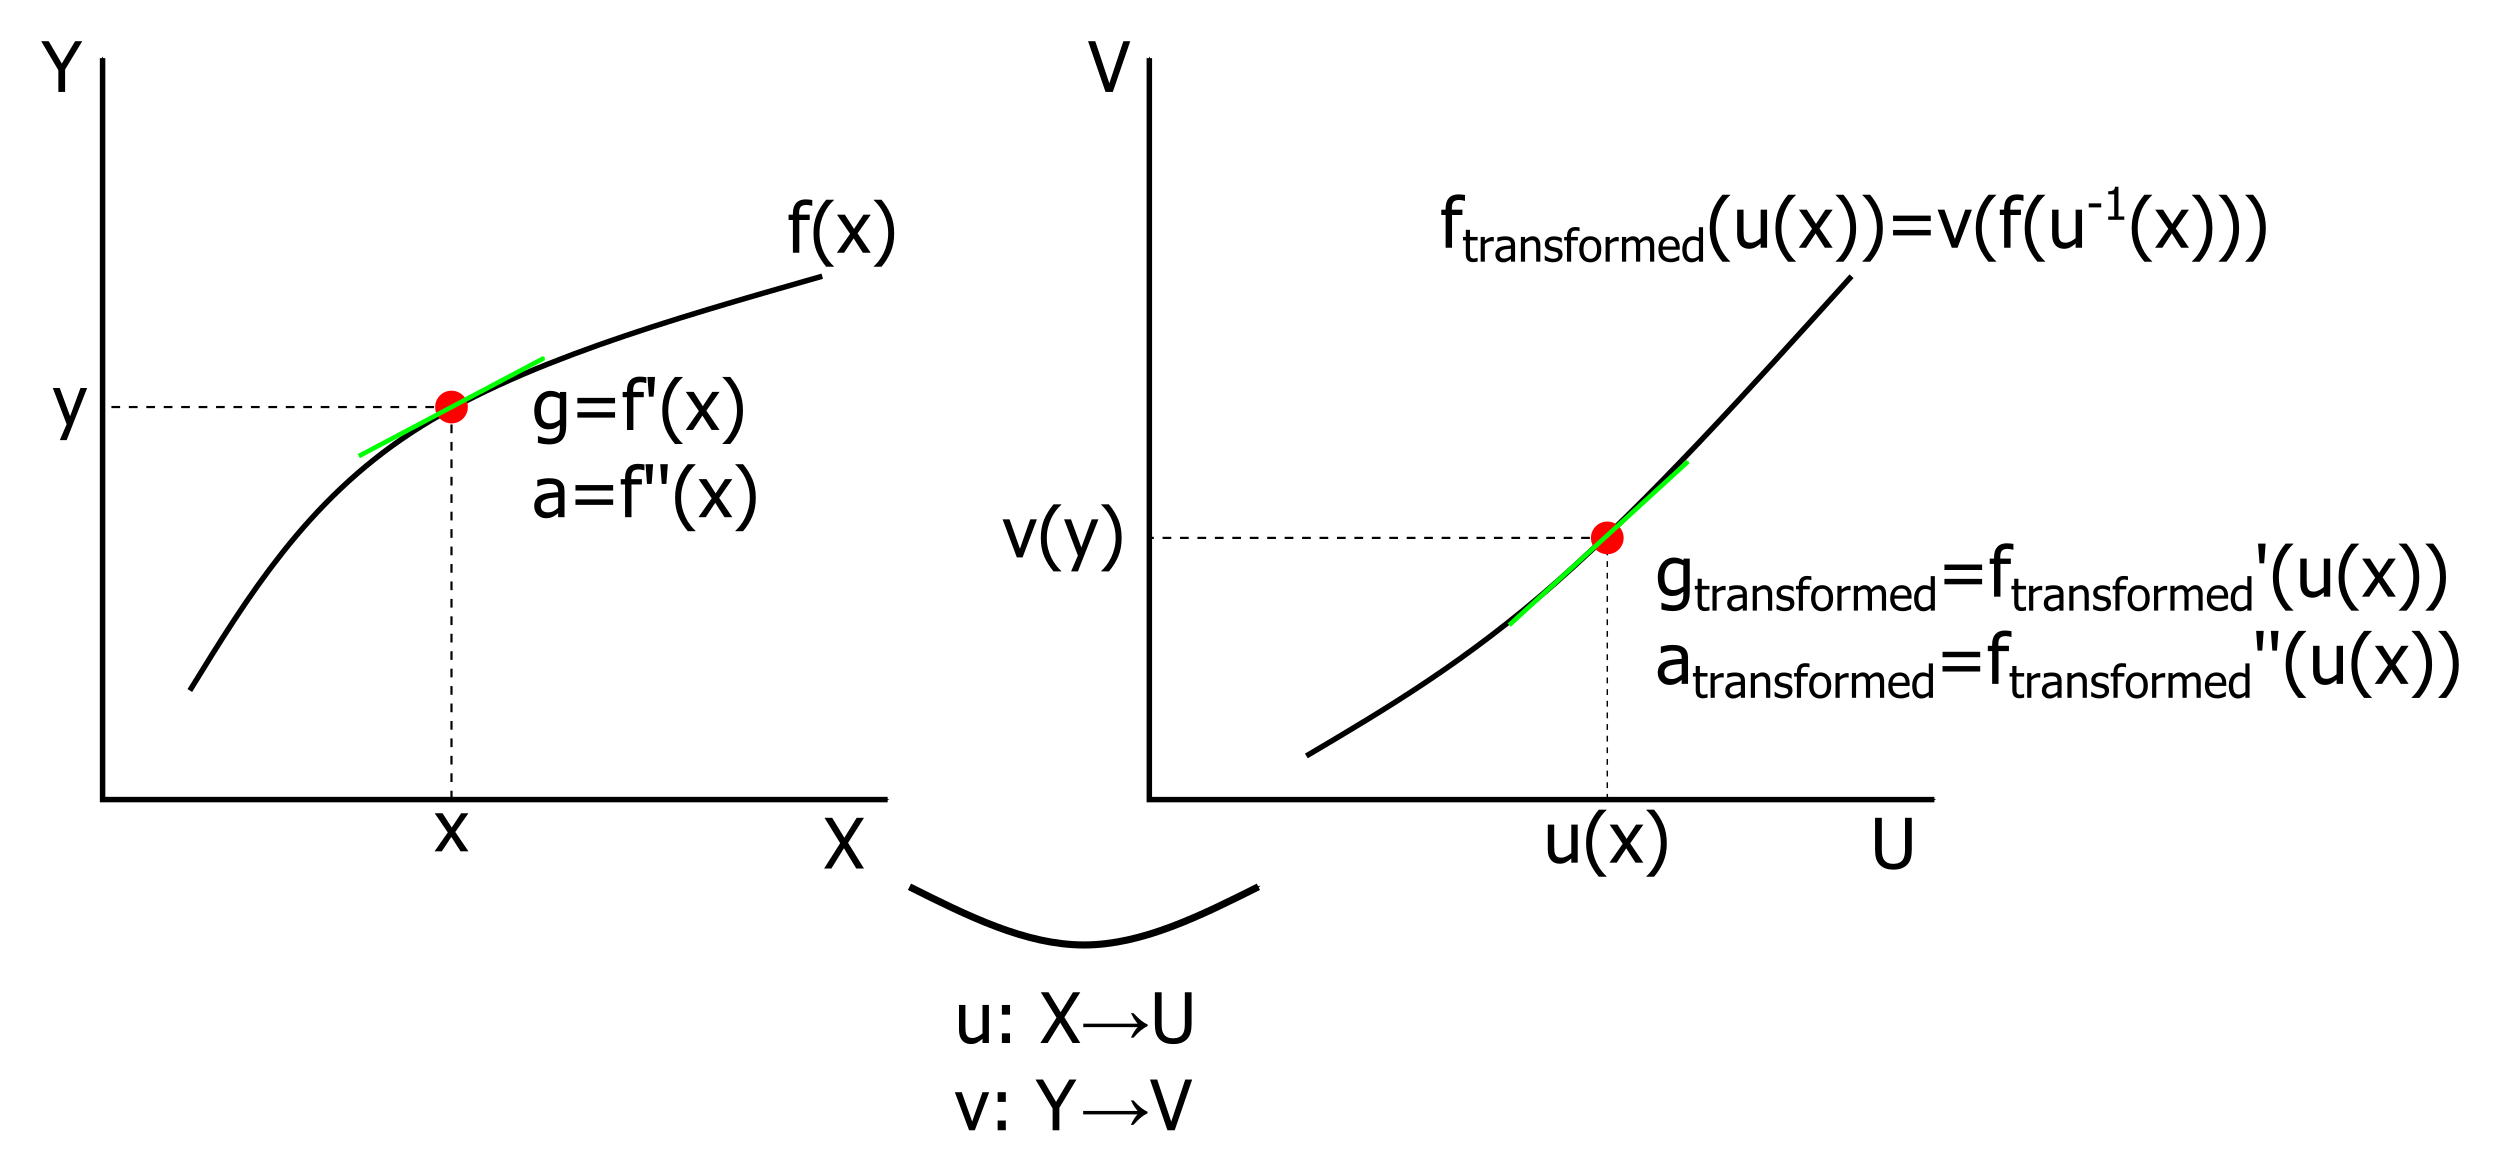 <?xml version="1.0" encoding="UTF-8" standalone="no"?>
<!-- Created with Inkscape (http://www.inkscape.org/) -->

<svg
   xmlns:dc="http://purl.org/dc/elements/1.1/"
   xmlns:cc="http://creativecommons.org/ns#"
   xmlns:rdf="http://www.w3.org/1999/02/22-rdf-syntax-ns#"
   xmlns:svg="http://www.w3.org/2000/svg"
   xmlns="http://www.w3.org/2000/svg"
   xmlns:sodipodi="http://sodipodi.sourceforge.net/DTD/sodipodi-0.dtd"
   xmlns:inkscape="http://www.inkscape.org/namespaces/inkscape"
   width="303.319mm"
   height="142.13mm"
   viewBox="0 0 303.319 142.13"
   version="1.1"
   id="svg8"
   inkscape:version="0.92.4 (5da689c313, 2019-01-14)"
   sodipodi:docname="transpose.svg">
  <defs
     id="defs2">
    <marker
       inkscape:isstock="true"
       style="overflow:visible"
       id="marker2450"
       refX="0"
       refY="0"
       orient="auto"
       inkscape:stockid="Arrow1Mend">
      <path
         transform="matrix(-0.4,0,0,-0.4,-4,0)"
         style="fill:#000000;fill-opacity:1;fill-rule:evenodd;stroke:#000000;stroke-width:1pt;stroke-opacity:1"
         d="M 0,0 5,-5 -12.5,0 5,5 Z"
         id="path2448"
         inkscape:connector-curvature="0" />
    </marker>
    <inkscape:path-effect
       effect="bspline"
       id="path-effect2440"
       is_visible="true"
       weight="33.333"
       steps="2"
       helper_size="0"
       apply_no_weight="true"
       apply_with_weight="true"
       only_selected="false" />
    <marker
       inkscape:isstock="true"
       style="overflow:visible"
       id="marker1413"
       refX="0"
       refY="0"
       orient="auto"
       inkscape:stockid="Arrow1Mend">
      <path
         transform="matrix(-0.4,0,0,-0.4,-4,0)"
         style="fill:#00ff00;fill-opacity:1;fill-rule:evenodd;stroke:#00ff00;stroke-width:1pt;stroke-opacity:1"
         d="M 0,0 5,-5 -12.5,0 5,5 Z"
         id="path1411"
         inkscape:connector-curvature="0" />
    </marker>
    <inkscape:path-effect
       effect="bspline"
       id="path-effect1403"
       is_visible="true"
       weight="33.333"
       steps="2"
       helper_size="0"
       apply_no_weight="true"
       apply_with_weight="true"
       only_selected="false" />
    <inkscape:path-effect
       effect="bspline"
       id="path-effect1397"
       is_visible="true"
       weight="33.333"
       steps="2"
       helper_size="0"
       apply_no_weight="true"
       apply_with_weight="true"
       only_selected="false" />
    <marker
       inkscape:stockid="Arrow1Mend"
       orient="auto"
       refY="0"
       refX="0"
       id="Arrow1Mend"
       style="overflow:visible"
       inkscape:isstock="true"
       inkscape:collect="always">
      <path
         id="path828"
         d="M 0,0 5,-5 -12.5,0 5,5 Z"
         style="fill:#000000;fill-opacity:1;fill-rule:evenodd;stroke:#000000;stroke-width:1pt;stroke-opacity:1"
         transform="matrix(-0.4,0,0,-0.4,-4,0)"
         inkscape:connector-curvature="0" />
    </marker>
    <marker
       inkscape:stockid="Arrow1Send"
       orient="auto"
       refY="0"
       refX="0"
       id="Arrow1Send"
       style="overflow:visible"
       inkscape:isstock="true">
      <path
         id="path834"
         d="M 0,0 5,-5 -12.5,0 5,5 Z"
         style="fill:#000000;fill-opacity:1;fill-rule:evenodd;stroke:#000000;stroke-width:1pt;stroke-opacity:1"
         transform="matrix(-0.2,0,0,-0.2,-1.2,0)"
         inkscape:connector-curvature="0" />
    </marker>
    <marker
       inkscape:stockid="Arrow2Mend"
       orient="auto"
       refY="0"
       refX="0"
       id="Arrow2Mend"
       style="overflow:visible"
       inkscape:isstock="true">
      <path
         id="path846"
         style="fill:#000000;fill-opacity:1;fill-rule:evenodd;stroke:#000000;stroke-width:0.625;stroke-linejoin:round;stroke-opacity:1"
         d="M 8.719,4.034 -2.207,0.016 8.719,-4.002 c -1.745,2.372 -1.735,5.617 -6e-7,8.035 z"
         transform="scale(-0.6)"
         inkscape:connector-curvature="0" />
    </marker>
    <marker
       inkscape:stockid="Arrow1Mstart"
       orient="auto"
       refY="0"
       refX="0"
       id="Arrow1Mstart"
       style="overflow:visible"
       inkscape:isstock="true">
      <path
         id="path825"
         d="M 0,0 5,-5 -12.5,0 5,5 Z"
         style="fill:#000000;fill-opacity:1;fill-rule:evenodd;stroke:#000000;stroke-width:1pt;stroke-opacity:1"
         transform="matrix(0.4,0,0,0.4,4,0)"
         inkscape:connector-curvature="0" />
    </marker>
    <marker
       inkscape:stockid="Arrow1Lstart"
       orient="auto"
       refY="0"
       refX="0"
       id="Arrow1Lstart"
       style="overflow:visible"
       inkscape:isstock="true">
      <path
         id="path819"
         d="M 0,0 5,-5 -12.5,0 5,5 Z"
         style="fill:#000000;fill-opacity:1;fill-rule:evenodd;stroke:#000000;stroke-width:1pt;stroke-opacity:1"
         transform="matrix(0.8,0,0,0.8,10,0)"
         inkscape:connector-curvature="0" />
    </marker>
    <marker
       inkscape:stockid="Arrow1Lend"
       orient="auto"
       refY="0"
       refX="0"
       id="Arrow1Lend"
       style="overflow:visible"
       inkscape:isstock="true">
      <path
         id="path822"
         d="M 0,0 5,-5 -12.5,0 5,5 Z"
         style="fill:#000000;fill-opacity:1;fill-rule:evenodd;stroke:#000000;stroke-width:1pt;stroke-opacity:1"
         transform="matrix(-0.8,0,0,-0.8,-10,0)"
         inkscape:connector-curvature="0" />
    </marker>
    <marker
       inkscape:isstock="true"
       style="overflow:visible"
       id="marker1413-5"
       refX="0"
       refY="0"
       orient="auto"
       inkscape:stockid="Arrow1Mend">
      <path
         inkscape:connector-curvature="0"
         transform="matrix(-0.4,0,0,-0.4,-4,0)"
         style="fill:#00ff00;fill-opacity:1;fill-rule:evenodd;stroke:#00ff00;stroke-width:1pt;stroke-opacity:1"
         d="M 0,0 5,-5 -12.5,0 5,5 Z"
         id="path1411-2" />
    </marker>
    <inkscape:path-effect
       effect="bspline"
       id="path-effect1403-6"
       is_visible="true"
       weight="33.333"
       steps="2"
       helper_size="0"
       apply_no_weight="true"
       apply_with_weight="true"
       only_selected="false" />
    <inkscape:path-effect
       effect="bspline"
       id="path-effect1397-1"
       is_visible="true"
       weight="33.333"
       steps="2"
       helper_size="0"
       apply_no_weight="true"
       apply_with_weight="true"
       only_selected="false" />
    <marker
       inkscape:stockid="Arrow1Mstart"
       orient="auto"
       refY="0"
       refX="0"
       id="Arrow1Mstart-9"
       style="overflow:visible"
       inkscape:isstock="true">
      <path
         inkscape:connector-curvature="0"
         id="path825-0"
         d="M 0,0 5,-5 -12.5,0 5,5 Z"
         style="fill:#000000;fill-opacity:1;fill-rule:evenodd;stroke:#000000;stroke-width:1pt;stroke-opacity:1"
         transform="matrix(0.4,0,0,0.4,4,0)" />
    </marker>
    <marker
       inkscape:stockid="Arrow1Mend"
       orient="auto"
       refY="0"
       refX="0"
       id="Arrow1Mend-8"
       style="overflow:visible"
       inkscape:isstock="true"
       inkscape:collect="always">
      <path
         inkscape:connector-curvature="0"
         id="path828-0"
         d="M 0,0 5,-5 -12.5,0 5,5 Z"
         style="fill:#000000;fill-opacity:1;fill-rule:evenodd;stroke:#000000;stroke-width:1pt;stroke-opacity:1"
         transform="matrix(-0.4,0,0,-0.4,-4,0)" />
    </marker>
  </defs>
  <sodipodi:namedview
     id="base"
     pagecolor="#ffffff"
     bordercolor="#666666"
     borderopacity="1.0"
     inkscape:pageopacity="0.0"
     inkscape:pageshadow="2"
     inkscape:zoom="0.7"
     inkscape:cx="470.6707"
     inkscape:cy="326.59293"
     inkscape:document-units="mm"
     inkscape:current-layer="text1371-8-1"
     showgrid="true"
     inkscape:snap-bbox="true"
     inkscape:snap-center="true"
     inkscape:snap-object-midpoints="true"
     inkscape:window-width="1920"
     inkscape:window-height="1017"
     inkscape:window-x="-8"
     inkscape:window-y="-8"
     inkscape:window-maximized="1"
     fit-margin-top="5"
     fit-margin-left="5"
     fit-margin-right="5"
     fit-margin-bottom="5">
    <inkscape:grid
       type="xygrid"
       id="grid815"
       originx="-3.429"
       originy="-145.38" />
  </sodipodi:namedview>
  <g
     inkscape:label="レイヤー 1"
     inkscape:groupmode="layer"
     id="layer1"
     transform="translate(-3.429,-9.489)">
    <path
       style="fill:none;stroke:#000000;stroke-width:0.265;stroke-linecap:butt;stroke-linejoin:miter;stroke-miterlimit:4;stroke-dasharray:1.058, 1.058;stroke-dashoffset:0;stroke-opacity:1"
       d="M 58.208,58.875 H 15.875"
       id="path1523"
       inkscape:connector-curvature="0" />
    <path
       style="fill:none;stroke:#000000;stroke-width:0.265;stroke-linecap:butt;stroke-linejoin:miter;stroke-miterlimit:4;stroke-dasharray:1.058, 1.058;stroke-dashoffset:0;stroke-opacity:1"
       d="M 58.208,58.875 V 106.5"
       id="path1529"
       inkscape:connector-curvature="0" />
    <path
       style="fill:none;stroke:#000000;stroke-width:0.665;stroke-linecap:butt;stroke-linejoin:miter;stroke-miterlimit:4;stroke-dasharray:none;stroke-opacity:1;marker-start:url(#Arrow1Mstart);marker-end:url(#Arrow1Mend)"
       d="m 111.125,106.5 h -95.25 v -10.583 -79.375"
       id="path817"
       inkscape:connector-curvature="0" />
    <g
       aria-label="X"
       style="font-style:normal;font-variant:normal;font-weight:normal;font-stretch:normal;font-size:8.467px;line-height:1.25;font-family:Tahoma;-inkscape-font-specification:Tahoma;letter-spacing:0px;word-spacing:0px;fill:#000000;fill-opacity:1;stroke:none;stroke-width:0.265"
       id="text1371">
      <path
         d="m 108.258,114.87 h -0.938 l -1.501,-2.464 -1.525,2.464 h -0.885 l 1.955,-3.08 -1.898,-3.076 h 0.934 l 1.472,2.418 1.492,-2.418 h 0.889 l -1.927,3.034 z"
         style="stroke-width:0.265"
         id="path2097" />
    </g>
    <g
       aria-label="Y"
       style="font-style:normal;font-variant:normal;font-weight:normal;font-stretch:normal;font-size:8.467px;line-height:1.25;font-family:Tahoma;-inkscape-font-specification:Tahoma;letter-spacing:0px;word-spacing:0px;fill:#000000;fill-opacity:1;stroke:none;stroke-width:0.265"
       id="text1371-1">
      <path
         d="m 13.407,14.489 -2.079,3.431 v 2.724 H 10.509 V 18.007 L 8.429,14.489 h 0.91 l 1.587,2.716 1.612,-2.716 z"
         style="stroke-width:0.265"
         id="path2094" />
    </g>
    <path
       style="fill:none;stroke:#000000;stroke-width:0.665;stroke-linecap:butt;stroke-linejoin:miter;stroke-miterlimit:4;stroke-dasharray:none;stroke-opacity:1"
       d="M 26.458,93.271 C 33.514,81.805 40.57,70.34 53.358,61.962 66.146,53.583 84.667,48.292 103.188,43"
       id="path1395"
       inkscape:connector-curvature="0"
       inkscape:path-effect="#path-effect1397"
       inkscape:original-d="M 26.458333,93.270833 C 33.514154,81.805289 40.569708,70.340013 47.624999,58.875001 66.145596,53.583213 84.666928,48.291403 103.1875,43"
       sodipodi:nodetypes="ccc" />
    <circle
       style="fill:#ff0000;fill-opacity:1;stroke:none;stroke-width:0.997;stroke-linecap:butt;stroke-linejoin:miter;stroke-miterlimit:4;stroke-dasharray:none;stroke-dashoffset:0;stroke-opacity:1"
       id="path1399"
       cx="58.208"
       cy="58.875"
       r="1.984" />
    <path
       style="fill:#00ff00;stroke:#00ff00;stroke-width:0.565;stroke-linecap:butt;stroke-linejoin:miter;stroke-miterlimit:4;stroke-dasharray:none;stroke-opacity:1;marker-end:url(#marker1413)"
       d="M 47.625,64.167 C 55.122,60.198 62.618,56.229 70.115,52.26"
       id="path1401"
       inkscape:connector-curvature="0"
       inkscape:path-effect="#path-effect1403"
       inkscape:original-d="M 47.624999,64.166667 C 55.121791,60.197653 62.61832,56.228903 70.114582,52.260417"
       transform="translate(-0.661,0.661)" />
    <g
       style="font-style:normal;font-variant:normal;font-weight:normal;font-stretch:normal;font-size:2.822px;line-height:1.25;font-family:Tahoma;-inkscape-font-specification:Tahoma;letter-spacing:0px;word-spacing:0px;fill:#000000;fill-opacity:1;stroke:none;stroke-width:0.265"
       id="text1495" />
    <g
       aria-label="f(x)"
       style="font-style:normal;font-variant:normal;font-weight:normal;font-stretch:normal;font-size:8.467px;line-height:1.25;font-family:Tahoma;-inkscape-font-specification:Tahoma;letter-spacing:0px;word-spacing:0px;fill:#000000;fill-opacity:1;stroke:none;stroke-width:0.265"
       id="text1371-8">
      <path
         d="m 101.978,34.463 h -0.041 q -0.103,-0.037 -0.298,-0.07 -0.194,-0.037 -0.347,-0.037 -0.492,0 -0.703,0.223 -0.207,0.219 -0.207,0.798 v 0.157 h 1.286 v 0.645 h -1.261 v 3.973 h -0.777 v -3.973 h -0.525 v -0.645 h 0.525 v -0.153 q 0,-0.835 0.401,-1.269 0.401,-0.434 1.149,-0.434 0.215,0 0.422,0.025 0.207,0.021 0.376,0.05 z"
         style="stroke-width:0.265"
         id="path2084" />
      <path
         d="m 104.616,41.855 h -0.947 q -0.719,-0.856 -1.133,-1.811 -0.409,-0.955 -0.409,-2.257 0,-1.273 0.405,-2.241 0.409,-0.972 1.137,-1.827 h 0.947 v 0.041 q -0.335,0.302 -0.641,0.699 -0.302,0.393 -0.562,0.918 -0.248,0.508 -0.405,1.12 -0.153,0.612 -0.153,1.29 0,0.707 0.149,1.294 0.153,0.587 0.409,1.116 0.248,0.508 0.566,0.918 0.318,0.413 0.637,0.699 z"
         style="stroke-width:0.265"
         id="path2086" />
      <path
         d="m 109.072,40.152 h -0.955 l -1.12,-1.745 -1.153,1.745 h -0.881 l 1.604,-2.29 -1.587,-2.328 h 0.955 l 1.112,1.728 1.141,-1.728 h 0.885 l -1.596,2.274 z"
         style="stroke-width:0.265"
         id="path2088" />
      <path
         d="m 111.917,37.787 q 0,1.277 -0.409,2.245 -0.409,0.967 -1.133,1.823 h -0.947 v -0.041 q 0.318,-0.285 0.641,-0.703 0.322,-0.413 0.562,-0.914 0.256,-0.533 0.405,-1.124 0.153,-0.595 0.153,-1.286 0,-0.682 -0.153,-1.29 -0.153,-0.608 -0.405,-1.12 -0.252,-0.513 -0.571,-0.922 -0.318,-0.409 -0.633,-0.695 v -0.041 h 0.947 q 0.719,0.856 1.129,1.819 0.413,0.963 0.413,2.249 z"
         style="stroke-width:0.265"
         id="path2090" />
    </g>
    <g
       style="font-style:normal;font-variant:normal;font-weight:normal;font-stretch:normal;font-size:2.822px;line-height:1.25;font-family:Tahoma;-inkscape-font-specification:Tahoma;letter-spacing:0px;word-spacing:0px;fill:#000000;fill-opacity:1;stroke:none;stroke-width:0.265"
       id="text1533" />
    <g
       aria-label="x"
       style="font-style:normal;font-variant:normal;font-weight:normal;font-stretch:normal;font-size:8.467px;line-height:1.25;font-family:Tahoma;-inkscape-font-specification:Tahoma;letter-spacing:0px;word-spacing:0px;fill:#000000;fill-opacity:1;stroke:none;stroke-width:0.265"
       id="text1371-2">
      <path
         d="m 60.263,112.778 h -0.955 l -1.12,-1.745 -1.153,1.745 H 56.154 l 1.604,-2.29 -1.587,-2.328 h 0.955 l 1.112,1.728 1.141,-1.728 h 0.885 l -1.596,2.274 z"
         style="stroke-width:0.265"
         id="path2080" />
    </g>
    <g
       aria-label="y"
       style="font-style:normal;font-variant:normal;font-weight:normal;font-stretch:normal;font-size:8.467px;line-height:1.25;font-family:Tahoma;-inkscape-font-specification:Tahoma;letter-spacing:0px;word-spacing:0px;fill:#000000;fill-opacity:1;stroke:none;stroke-width:0.265"
       id="text1371-2-9">
      <path
         d="m 14.002,56.566 -2.485,6.321 h -0.831 l 0.827,-1.926 -1.678,-4.395 h 0.839 l 1.261,3.419 1.257,-3.419 z"
         style="stroke-width:0.265"
         id="path2077" />
    </g>
    <g
       aria-label="g=f'(x)
a=f''(x)"
       style="font-style:normal;font-variant:normal;font-weight:normal;font-stretch:normal;font-size:8.467px;line-height:1.25;font-family:Tahoma;-inkscape-font-specification:Tahoma;letter-spacing:0px;word-spacing:0px;fill:#000000;fill-opacity:1;stroke:none;stroke-width:0.265"
       id="text1371-2-9-2">
      <path
         d="m 71.347,60.403 v -2.534 q -0.289,-0.141 -0.537,-0.198 -0.244,-0.062 -0.488,-0.062 -0.591,0 -0.93,0.434 -0.339,0.434 -0.339,1.244 0,0.769 0.256,1.17 0.26,0.401 0.839,0.401 0.302,0 0.62,-0.12 0.322,-0.12 0.579,-0.335 z m -2.613,1.993 q 0.079,0.033 0.232,0.087 0.153,0.058 0.347,0.107 0.215,0.054 0.397,0.087 0.182,0.033 0.397,0.033 0.36,0 0.608,-0.095 0.252,-0.095 0.393,-0.265 0.132,-0.169 0.186,-0.393 0.054,-0.223 0.054,-0.508 v -0.405 q -0.314,0.273 -0.616,0.405 -0.302,0.128 -0.757,0.128 -0.79,0 -1.257,-0.587 -0.467,-0.587 -0.467,-1.687 0,-0.575 0.161,-1.017 0.161,-0.446 0.434,-0.757 0.26,-0.298 0.616,-0.459 0.356,-0.161 0.736,-0.161 0.36,0 0.62,0.087 0.265,0.083 0.529,0.24 l 0.045,-0.198 h 0.732 v 4.093 q 0,1.174 -0.513,1.724 -0.513,0.55 -1.567,0.55 -0.339,0 -0.695,-0.054 -0.351,-0.054 -0.657,-0.145 V 62.395 Z"
         style="stroke-width:0.265"
         id="path2046" />
      <path
         d="m 78.052,58.422 h -4.572 v -0.661 h 4.572 z m 0,1.736 h -4.572 v -0.661 h 4.572 z"
         style="stroke-width:0.265"
         id="path2048" />
      <path
         d="m 81.847,55.967 h -0.041 q -0.103,-0.037 -0.298,-0.07 -0.194,-0.037 -0.347,-0.037 -0.492,0 -0.703,0.223 -0.207,0.219 -0.207,0.798 v 0.157 h 1.286 v 0.645 h -1.261 v 3.973 h -0.777 v -3.973 h -0.525 v -0.645 h 0.525 v -0.153 q 0,-0.835 0.401,-1.269 0.401,-0.434 1.149,-0.434 0.215,0 0.422,0.025 0.207,0.021 0.376,0.05 z"
         style="stroke-width:0.265"
         id="path2050" />
      <path
         d="m 82.901,55.223 -0.178,2.394 h -0.562 l -0.178,-2.394 z"
         style="stroke-width:0.265"
         id="path2052" />
      <path
         d="m 86.271,63.358 h -0.947 q -0.719,-0.856 -1.133,-1.811 -0.409,-0.955 -0.409,-2.257 0,-1.273 0.405,-2.241 0.409,-0.972 1.137,-1.827 h 0.947 v 0.041 q -0.335,0.302 -0.641,0.699 -0.302,0.393 -0.562,0.918 -0.248,0.508 -0.405,1.12 -0.153,0.612 -0.153,1.29 0,0.707 0.149,1.294 0.153,0.587 0.409,1.116 0.248,0.508 0.566,0.918 0.318,0.413 0.637,0.699 z"
         style="stroke-width:0.265"
         id="path2054" />
      <path
         d="M 90.727,61.655 H 89.772 l -1.12,-1.745 -1.153,1.745 h -0.881 l 1.604,-2.29 -1.587,-2.328 h 0.955 l 1.112,1.728 1.141,-1.728 h 0.885 l -1.596,2.274 z"
         style="stroke-width:0.265"
         id="path2056" />
      <path
         d="m 93.572,59.29 q 0,1.277 -0.409,2.245 -0.409,0.967 -1.133,1.823 h -0.947 v -0.041 q 0.318,-0.285 0.641,-0.703 0.322,-0.413 0.562,-0.914 0.256,-0.533 0.405,-1.124 0.153,-0.595 0.153,-1.286 0,-0.682 -0.153,-1.29 -0.153,-0.608 -0.405,-1.12 -0.252,-0.513 -0.571,-0.922 -0.318,-0.409 -0.633,-0.695 v -0.041 h 0.947 q 0.719,0.856 1.129,1.819 0.413,0.963 0.413,2.249 z"
         style="stroke-width:0.265"
         id="path2058" />
      <path
         d="m 71.148,71.102 v -1.282 q -0.277,0.025 -0.703,0.07 -0.422,0.041 -0.682,0.12 -0.31,0.095 -0.513,0.294 -0.203,0.194 -0.203,0.546 0,0.397 0.223,0.599 0.223,0.203 0.653,0.203 0.368,0 0.666,-0.157 0.298,-0.161 0.558,-0.393 z m 0,0.645 q -0.095,0.07 -0.256,0.198 -0.157,0.124 -0.306,0.198 -0.207,0.107 -0.401,0.165 -0.19,0.058 -0.537,0.058 -0.285,0 -0.542,-0.107 -0.256,-0.107 -0.451,-0.302 -0.186,-0.19 -0.298,-0.467 -0.112,-0.281 -0.112,-0.591 0,-0.48 0.203,-0.814 0.203,-0.339 0.641,-0.537 0.389,-0.178 0.918,-0.244 0.529,-0.07 1.141,-0.103 v -0.149 q 0,-0.273 -0.083,-0.438 -0.083,-0.169 -0.232,-0.26 -0.149,-0.095 -0.364,-0.124 -0.215,-0.033 -0.442,-0.033 -0.269,0 -0.633,0.083 -0.364,0.079 -0.728,0.232 h -0.045 v -0.79 q 0.215,-0.062 0.616,-0.136 0.401,-0.074 0.794,-0.074 0.475,0 0.802,0.074 0.327,0.074 0.587,0.269 0.252,0.19 0.376,0.492 0.124,0.302 0.124,0.736 v 3.158 h -0.773 z"
         style="stroke-width:0.265"
         id="path2060" />
      <path
         d="M 77.821,69.006 H 73.248 V 68.344 h 4.572 z m 0,1.736 h -4.572 v -0.661 h 4.572 z"
         style="stroke-width:0.265"
         id="path2062" />
      <path
         d="m 81.616,66.55 h -0.041 q -0.103,-0.037 -0.298,-0.07 -0.194,-0.037 -0.347,-0.037 -0.492,0 -0.703,0.223 -0.207,0.219 -0.207,0.798 v 0.157 h 1.286 v 0.645 h -1.261 v 3.973 H 79.268 V 68.266 H 78.742 V 67.621 h 0.525 v -0.153 q 0,-0.835 0.401,-1.269 0.401,-0.434 1.149,-0.434 0.215,0 0.422,0.025 0.207,0.021 0.376,0.05 z"
         style="stroke-width:0.265"
         id="path2064" />
      <path
         d="m 82.67,65.806 -0.178,2.394 h -0.562 l -0.178,-2.394 z"
         style="stroke-width:0.265"
         id="path2066" />
      <path
         d="m 84.456,65.806 -0.178,2.394 h -0.562 l -0.178,-2.394 z"
         style="stroke-width:0.265"
         id="path2068" />
      <path
         d="m 87.825,73.942 h -0.947 q -0.719,-0.856 -1.133,-1.811 -0.409,-0.955 -0.409,-2.257 0,-1.273 0.405,-2.241 0.409,-0.972 1.137,-1.827 h 0.947 v 0.041 q -0.335,0.302 -0.641,0.699 -0.302,0.393 -0.562,0.918 -0.248,0.508 -0.405,1.12 -0.153,0.612 -0.153,1.29 0,0.707 0.149,1.294 0.153,0.587 0.409,1.116 0.248,0.508 0.566,0.918 0.318,0.413 0.637,0.699 z"
         style="stroke-width:0.265"
         id="path2070" />
      <path
         d="m 92.282,72.239 h -0.955 l -1.12,-1.745 -1.153,1.745 h -0.881 l 1.604,-2.29 -1.587,-2.328 h 0.955 l 1.112,1.728 1.141,-1.728 h 0.885 l -1.596,2.274 z"
         style="stroke-width:0.265"
         id="path2072" />
      <path
         d="m 95.126,69.874 q 0,1.277 -0.409,2.245 -0.409,0.967 -1.133,1.823 H 92.637 v -0.041 q 0.318,-0.285 0.641,-0.703 0.322,-0.413 0.562,-0.914 0.256,-0.533 0.405,-1.124 0.153,-0.595 0.153,-1.286 0,-0.682 -0.153,-1.29 -0.153,-0.608 -0.405,-1.12 -0.252,-0.513 -0.571,-0.922 -0.318,-0.409 -0.633,-0.695 v -0.041 h 0.947 q 0.719,0.856 1.129,1.819 0.413,0.963 0.413,2.249 z"
         style="stroke-width:0.265"
         id="path2074" />
    </g>
    <path
       style="fill:none;stroke:#000000;stroke-width:0.265;stroke-linecap:butt;stroke-linejoin:miter;stroke-miterlimit:4;stroke-dasharray:1.058, 1.058;stroke-dashoffset:0;stroke-opacity:1"
       d="M 198.438,74.75 H 142.875"
       id="path1523-1"
       inkscape:connector-curvature="0"
       sodipodi:nodetypes="cc" />
    <path
       style="fill:none;stroke:#000000;stroke-width:0.176;stroke-linecap:butt;stroke-linejoin:miter;stroke-miterlimit:4;stroke-dasharray:0.706, 0.706;stroke-dashoffset:0;stroke-opacity:1"
       d="M 198.438,74.75 V 106.5"
       id="path1529-2"
       inkscape:connector-curvature="0" />
    <path
       style="fill:none;stroke:#000000;stroke-width:0.665;stroke-linecap:butt;stroke-linejoin:miter;stroke-miterlimit:4;stroke-dasharray:none;stroke-opacity:1;marker-start:url(#Arrow1Mstart-9);marker-end:url(#Arrow1Mend-8)"
       d="m 238.125,106.5 h -95.25 V 95.917 16.542"
       id="path817-3"
       inkscape:connector-curvature="0" />
    <g
       aria-label="U"
       style="font-style:normal;font-variant:normal;font-weight:normal;font-stretch:normal;font-size:8.467px;line-height:1.25;font-family:Tahoma;-inkscape-font-specification:Tahoma;letter-spacing:0px;word-spacing:0px;fill:#000000;fill-opacity:1;stroke:none;stroke-width:0.265"
       id="text1371-7">
      <path
         d="m 233.15,114.998 q -0.542,0 -0.947,-0.141 -0.405,-0.145 -0.69,-0.426 -0.322,-0.322 -0.455,-0.769 -0.132,-0.451 -0.132,-1.108 v -3.841 h 0.819 v 3.841 q 0,0.426 0.054,0.719 0.054,0.289 0.211,0.521 0.165,0.248 0.446,0.376 0.285,0.128 0.695,0.128 0.384,0 0.682,-0.128 0.298,-0.128 0.463,-0.376 0.153,-0.236 0.207,-0.521 0.058,-0.285 0.058,-0.699 v -3.861 h 0.819 v 3.841 q 0,0.641 -0.132,1.1 -0.128,0.459 -0.455,0.777 -0.294,0.285 -0.686,0.426 -0.389,0.141 -0.955,0.141 z"
         style="stroke-width:0.265"
         id="path2043" />
    </g>
    <g
       aria-label="V"
       style="font-style:normal;font-variant:normal;font-weight:normal;font-stretch:normal;font-size:8.467px;line-height:1.25;font-family:Tahoma;-inkscape-font-specification:Tahoma;letter-spacing:0px;word-spacing:0px;fill:#000000;fill-opacity:1;stroke:none;stroke-width:0.265"
       id="text1371-1-6">
      <path
         d="m 140.56,14.489 -2.117,6.156 h -0.885 l -2.117,-6.156 h 0.876 l 1.703,5.11 1.703,-5.11 z"
         style="stroke-width:0.265"
         id="path2040" />
    </g>
    <path
       transform="translate(124.883)"
       style="fill:none;stroke:#000000;stroke-width:0.665;stroke-linecap:butt;stroke-linejoin:miter;stroke-miterlimit:4;stroke-dasharray:none;stroke-opacity:1"
       d="M 37.042,101.208 C 46.743,95.476 56.445,89.743 67.469,80.041 78.493,70.34 90.841,56.67 103.188,43"
       id="path1395-5"
       inkscape:connector-curvature="0"
       inkscape:path-effect="#path-effect1397-1"
       inkscape:original-d="M 37.041667,101.20832 C 46.743322,95.475422 56.44471,89.742787 66.145833,84.010417 78.49332,70.340014 90.84054,56.669876 103.1875,43"
       sodipodi:nodetypes="ccc" />
    <circle
       style="fill:#ff0000;fill-opacity:1;stroke:none;stroke-width:0.998;stroke-linecap:butt;stroke-linejoin:miter;stroke-miterlimit:4;stroke-dasharray:none;stroke-dashoffset:0;stroke-opacity:1"
       id="path1399-6"
       cx="198.438"
       cy="74.75"
       r="1.984" />
    <path
       style="fill:#00ff00;stroke:#00ff00;stroke-width:0.565;stroke-linecap:butt;stroke-linejoin:miter;stroke-miterlimit:4;stroke-dasharray:none;stroke-opacity:1;marker-end:url(#marker1413-5)"
       d="m 46.964,68.797 c 7.232,-6.615 14.464,-13.229 21.696,-19.844"
       id="path1401-6"
       inkscape:connector-curvature="0"
       inkscape:path-effect="#path-effect1403-6"
       inkscape:original-d="M 46.96354,68.796865 C 54.195749,62.182017 61.427694,55.567433 68.659373,48.953115"
       transform="translate(139.568,16.536)"
       sodipodi:nodetypes="cc" />
    <g
       aria-label="ftransformed(u(x))=v(f(u-1(x)))"
       style="font-style:normal;font-variant:normal;font-weight:normal;font-stretch:normal;font-size:8.467px;line-height:1.25;font-family:Tahoma;-inkscape-font-specification:Tahoma;letter-spacing:0px;word-spacing:0px;fill:#000000;fill-opacity:1;stroke:none;stroke-width:0.265"
       id="text1371-8-1">
      <path
         d="m 181.171,33.857 h -0.041 q -0.103,-0.037 -0.298,-0.07 -0.194,-0.037 -0.347,-0.037 -0.492,0 -0.703,0.223 -0.207,0.219 -0.207,0.798 v 0.157 h 1.286 v 0.645 h -1.261 v 3.973 h -0.777 v -3.973 h -0.525 v -0.645 h 0.525 v -0.153 q 0,-0.835 0.401,-1.269 0.401,-0.434 1.149,-0.434 0.215,0 0.422,0.025 0.207,0.021 0.376,0.05 z"
         style="stroke-width:0.265"
         id="path1977" />
      <path
         d="m 182.147,41.298 q -0.414,0 -0.645,-0.234 -0.231,-0.236 -0.231,-0.744 v -1.663 h -0.341 V 38.237 h 0.341 v -0.863 h 0.505 v 0.863 h 0.93 v 0.419 h -0.93 v 1.427 q 0,0.228 0.008,0.352 0.008,0.124 0.062,0.231 0.046,0.094 0.148,0.142 0.102,0.046 0.277,0.046 0.124,0 0.239,-0.035 0.116,-0.038 0.167,-0.062 h 0.03 v 0.454 q -0.142,0.04 -0.29,0.062 -0.145,0.024 -0.269,0.024 z"
         style="font-size:65%;baseline-shift:sub"
         id="path1979" />
      <path
         d="m 184.668,38.78 h -0.027 q -0.056,-0.016 -0.121,-0.019 -0.062,-0.005 -0.15,-0.005 -0.204,0 -0.406,0.089 -0.202,0.089 -0.382,0.263 v 2.131 h -0.505 V 38.237 h 0.505 v 0.446 q 0.277,-0.245 0.481,-0.344 0.207,-0.102 0.4,-0.102 0.078,0 0.116,0.005 0.04,0.003 0.089,0.011 z"
         style="font-size:65%;baseline-shift:sub"
         id="path1981" />
      <path
         d="m 186.742,40.499 v -0.833 q -0.18,0.016 -0.457,0.046 -0.274,0.027 -0.443,0.078 -0.202,0.062 -0.333,0.191 -0.132,0.126 -0.132,0.355 0,0.258 0.145,0.39 0.145,0.132 0.425,0.132 0.239,0 0.433,-0.102 0.193,-0.105 0.363,-0.255 z m 0,0.419 q -0.062,0.046 -0.167,0.129 -0.102,0.081 -0.199,0.129 -0.134,0.07 -0.261,0.107 -0.124,0.038 -0.349,0.038 -0.185,0 -0.352,-0.07 -0.167,-0.07 -0.293,-0.196 -0.121,-0.124 -0.193,-0.304 -0.072,-0.183 -0.072,-0.384 0,-0.312 0.132,-0.529 0.132,-0.22 0.417,-0.349 0.253,-0.116 0.597,-0.159 0.344,-0.046 0.742,-0.067 v -0.097 q 0,-0.177 -0.054,-0.285 -0.054,-0.11 -0.15,-0.169 -0.097,-0.062 -0.236,-0.081 -0.14,-0.021 -0.288,-0.021 -0.175,0 -0.411,0.054 -0.236,0.051 -0.473,0.15 h -0.03 v -0.513 q 0.14,-0.04 0.4,-0.089 0.261,-0.048 0.516,-0.048 0.309,0 0.521,0.048 0.212,0.048 0.382,0.175 0.164,0.124 0.245,0.32 0.081,0.196 0.081,0.478 v 2.053 h -0.502 z"
         style="font-size:65%;baseline-shift:sub"
         id="path1983" />
      <path
         d="m 190.316,41.238 h -0.505 v -1.709 q 0,-0.207 -0.021,-0.384 -0.019,-0.18 -0.075,-0.288 -0.062,-0.113 -0.172,-0.167 -0.11,-0.056 -0.301,-0.056 -0.188,0 -0.39,0.102 -0.199,0.099 -0.39,0.261 v 2.241 h -0.505 V 38.237 h 0.505 v 0.333 q 0.226,-0.202 0.446,-0.309 0.22,-0.107 0.465,-0.107 0.443,0 0.693,0.293 0.25,0.29 0.25,0.844 z"
         style="font-size:65%;baseline-shift:sub"
         id="path1985" />
      <path
         d="m 191.842,41.311 q -0.301,0 -0.564,-0.081 -0.261,-0.081 -0.433,-0.172 v -0.567 h 0.027 q 0.065,0.051 0.15,0.113 0.089,0.062 0.234,0.129 0.129,0.059 0.282,0.105 0.156,0.046 0.322,0.046 0.121,0 0.258,-0.027 0.137,-0.03 0.204,-0.073 0.094,-0.062 0.134,-0.132 0.043,-0.07 0.043,-0.21 0,-0.18 -0.099,-0.271 -0.097,-0.091 -0.347,-0.153 -0.097,-0.024 -0.253,-0.056 -0.156,-0.032 -0.288,-0.07 -0.344,-0.099 -0.5,-0.306 -0.156,-0.21 -0.156,-0.505 0,-0.406 0.306,-0.661 0.306,-0.255 0.814,-0.255 0.25,0 0.502,0.062 0.253,0.062 0.425,0.156 v 0.54 h -0.027 q -0.193,-0.153 -0.433,-0.242 -0.236,-0.089 -0.478,-0.089 -0.25,0 -0.422,0.105 -0.172,0.105 -0.172,0.317 0,0.188 0.102,0.282 0.102,0.091 0.328,0.15 0.113,0.03 0.25,0.059 0.14,0.027 0.293,0.064 0.333,0.083 0.5,0.277 0.169,0.193 0.169,0.527 0,0.193 -0.078,0.368 -0.075,0.172 -0.223,0.296 -0.161,0.134 -0.365,0.204 -0.202,0.07 -0.508,0.07 z"
         style="font-size:65%;baseline-shift:sub"
         id="path1987" />
      <path
         d="m 195.072,37.541 h -0.027 q -0.067,-0.024 -0.193,-0.046 -0.126,-0.024 -0.226,-0.024 -0.32,0 -0.457,0.145 -0.134,0.142 -0.134,0.519 v 0.102 h 0.836 v 0.419 h -0.82 v 2.582 h -0.505 v -2.582 h -0.341 V 38.237 h 0.341 v -0.099 q 0,-0.543 0.261,-0.825 0.261,-0.282 0.747,-0.282 0.14,0 0.274,0.016 0.134,0.013 0.245,0.032 z"
         style="font-size:65%;baseline-shift:sub"
         id="path1989" />
      <path
         d="m 197.714,39.739 q 0,0.758 -0.365,1.172 -0.365,0.411 -0.973,0.411 -0.626,0 -0.986,-0.425 -0.357,-0.427 -0.357,-1.158 0,-0.752 0.368,-1.169 0.371,-0.417 0.975,-0.417 0.607,0 0.973,0.417 0.365,0.414 0.365,1.169 z m -0.521,0 q 0,-0.583 -0.212,-0.865 -0.212,-0.285 -0.605,-0.285 -0.395,0 -0.61,0.285 -0.212,0.282 -0.212,0.865 0,0.564 0.212,0.857 0.215,0.29 0.61,0.29 0.39,0 0.602,-0.285 0.215,-0.288 0.215,-0.863 z"
         style="font-size:65%;baseline-shift:sub"
         id="path1991" />
      <path
         d="m 199.823,38.78 h -0.027 q -0.056,-0.016 -0.121,-0.019 -0.062,-0.005 -0.15,-0.005 -0.204,0 -0.406,0.089 -0.202,0.089 -0.382,0.263 v 2.131 h -0.505 V 38.237 h 0.505 v 0.446 q 0.277,-0.245 0.481,-0.344 0.207,-0.102 0.4,-0.102 0.078,0 0.116,0.005 0.04,0.003 0.089,0.011 z"
         style="font-size:65%;baseline-shift:sub"
         id="path1993" />
      <path
         d="m 203.628,41.238 v -1.736 q 0,-0.207 -0.016,-0.382 -0.016,-0.177 -0.067,-0.277 -0.054,-0.107 -0.153,-0.159 -0.099,-0.051 -0.269,-0.051 -0.156,0 -0.336,0.097 -0.177,0.094 -0.368,0.274 0.003,0.046 0.005,0.11 0.005,0.062 0.005,0.148 v 1.975 h -0.505 v -1.736 q 0,-0.207 -0.016,-0.382 -0.016,-0.177 -0.067,-0.277 -0.054,-0.107 -0.153,-0.159 -0.099,-0.051 -0.269,-0.051 -0.164,0 -0.344,0.102 -0.18,0.102 -0.349,0.261 v 2.241 h -0.505 V 38.237 h 0.505 v 0.333 q 0.199,-0.199 0.392,-0.306 0.196,-0.11 0.43,-0.11 0.266,0 0.47,0.121 0.207,0.121 0.314,0.398 0.228,-0.255 0.446,-0.387 0.218,-0.132 0.473,-0.132 0.193,0 0.352,0.062 0.159,0.059 0.277,0.193 0.121,0.137 0.185,0.341 0.067,0.204 0.067,0.513 v 1.975 z"
         style="font-size:65%;baseline-shift:sub"
         id="path1995" />
      <path
         d="m 206.146,41.308 q -0.717,0 -1.115,-0.403 -0.395,-0.406 -0.395,-1.15 0,-0.734 0.384,-1.166 0.384,-0.435 1.005,-0.435 0.279,0 0.494,0.081 0.215,0.081 0.376,0.253 0.161,0.172 0.247,0.422 0.086,0.247 0.086,0.607 v 0.274 h -2.08 q 0,0.524 0.263,0.801 0.263,0.277 0.728,0.277 0.167,0 0.325,-0.038 0.161,-0.038 0.29,-0.097 0.137,-0.062 0.231,-0.118 0.094,-0.059 0.156,-0.11 h 0.03 v 0.551 q -0.089,0.035 -0.22,0.089 -0.132,0.051 -0.236,0.081 -0.148,0.04 -0.269,0.062 -0.118,0.021 -0.301,0.021 z m 0.591,-1.905 q -0.005,-0.204 -0.048,-0.352 -0.043,-0.148 -0.124,-0.25 -0.089,-0.113 -0.228,-0.172 -0.137,-0.059 -0.341,-0.059 -0.202,0 -0.344,0.062 -0.14,0.059 -0.255,0.175 -0.113,0.118 -0.172,0.263 -0.059,0.142 -0.075,0.333 z"
         style="font-size:65%;baseline-shift:sub"
         id="path1997" />
      <path
         d="m 210.056,41.238 h -0.505 v -0.306 q -0.118,0.099 -0.204,0.164 -0.086,0.064 -0.202,0.118 -0.107,0.051 -0.223,0.078 -0.116,0.03 -0.269,0.03 -0.245,0 -0.454,-0.102 -0.207,-0.102 -0.352,-0.298 -0.148,-0.199 -0.228,-0.489 -0.081,-0.293 -0.081,-0.672 0,-0.395 0.102,-0.683 0.102,-0.29 0.282,-0.505 0.164,-0.196 0.395,-0.306 0.234,-0.113 0.489,-0.113 0.226,0 0.392,0.051 0.167,0.048 0.352,0.153 v -1.301 h 0.505 z m -0.505,-0.731 v -1.731 q -0.188,-0.091 -0.339,-0.126 -0.148,-0.035 -0.322,-0.035 -0.39,0 -0.61,0.293 -0.22,0.29 -0.22,0.841 0,0.529 0.169,0.812 0.169,0.279 0.543,0.279 0.199,0 0.4,-0.089 0.202,-0.091 0.379,-0.245 z"
         style="font-size:65%;baseline-shift:sub"
         id="path1999" />
      <path
         d="m 213.357,41.248 h -0.947 q -0.719,-0.856 -1.133,-1.811 -0.409,-0.955 -0.409,-2.257 0,-1.273 0.405,-2.241 0.409,-0.972 1.137,-1.827 h 0.947 v 0.041 q -0.335,0.302 -0.641,0.699 -0.302,0.393 -0.562,0.918 -0.248,0.508 -0.405,1.12 -0.153,0.612 -0.153,1.29 0,0.707 0.149,1.294 0.153,0.587 0.409,1.116 0.248,0.508 0.566,0.918 0.318,0.413 0.637,0.699 z"
         style="stroke-width:0.265"
         id="path2001" />
      <path
         d="m 217.822,39.545 h -0.777 v -0.513 q -0.36,0.314 -0.682,0.48 -0.322,0.161 -0.719,0.161 -0.302,0 -0.571,-0.099 -0.265,-0.099 -0.463,-0.314 -0.198,-0.215 -0.31,-0.542 -0.107,-0.327 -0.107,-0.794 v -2.997 h 0.777 v 2.629 q 0,0.368 0.025,0.612 0.029,0.24 0.124,0.422 0.095,0.178 0.256,0.26 0.165,0.083 0.471,0.083 0.285,0 0.608,-0.161 0.322,-0.161 0.591,-0.397 v -3.448 h 0.777 z"
         style="stroke-width:0.265"
         id="path2003" />
      <path
         d="m 221.327,41.248 h -0.947 q -0.719,-0.856 -1.133,-1.811 -0.409,-0.955 -0.409,-2.257 0,-1.273 0.405,-2.241 0.409,-0.972 1.137,-1.827 h 0.947 v 0.041 q -0.335,0.302 -0.641,0.699 -0.302,0.393 -0.562,0.918 -0.248,0.508 -0.405,1.12 -0.153,0.612 -0.153,1.29 0,0.707 0.149,1.294 0.153,0.587 0.409,1.116 0.248,0.508 0.566,0.918 0.318,0.413 0.637,0.699 z"
         style="stroke-width:0.265"
         id="path2005" />
      <path
         d="m 225.784,39.545 h -0.955 l -1.12,-1.745 -1.153,1.745 h -0.881 l 1.604,-2.29 -1.587,-2.328 h 0.955 l 1.112,1.728 1.141,-1.728 h 0.885 l -1.596,2.274 z"
         style="stroke-width:0.265"
         id="path2007" />
      <path
         d="m 228.628,37.18 q 0,1.277 -0.409,2.245 -0.409,0.967 -1.133,1.823 h -0.947 v -0.041 q 0.318,-0.285 0.641,-0.703 0.322,-0.413 0.562,-0.914 0.256,-0.533 0.405,-1.124 0.153,-0.595 0.153,-1.286 0,-0.682 -0.153,-1.29 -0.153,-0.608 -0.405,-1.12 -0.252,-0.513 -0.571,-0.922 -0.318,-0.409 -0.633,-0.695 v -0.041 h 0.947 q 0.719,0.856 1.129,1.819 0.413,0.963 0.413,2.249 z"
         style="stroke-width:0.265"
         id="path2009" />
      <path
         d="m 231.869,37.18 q 0,1.277 -0.409,2.245 -0.409,0.967 -1.133,1.823 h -0.947 v -0.041 q 0.318,-0.285 0.641,-0.703 0.322,-0.413 0.562,-0.914 0.256,-0.533 0.405,-1.124 0.153,-0.595 0.153,-1.286 0,-0.682 -0.153,-1.29 -0.153,-0.608 -0.405,-1.12 -0.252,-0.513 -0.571,-0.922 -0.318,-0.409 -0.633,-0.695 v -0.041 h 0.947 q 0.719,0.856 1.129,1.819 0.413,0.963 0.413,2.249 z"
         style="stroke-width:0.265"
         id="path2011" />
      <path
         d="m 237.682,36.312 h -4.572 v -0.661 h 4.572 z m 0,1.736 h -4.572 v -0.661 h 4.572 z"
         style="stroke-width:0.265"
         id="path2013" />
      <path
         d="m 242.676,34.927 -1.74,4.618 h -0.699 l -1.728,-4.618 h 0.839 l 1.265,3.564 1.253,-3.564 z"
         style="stroke-width:0.265"
         id="path2015" />
      <path
         d="m 245.636,41.248 h -0.947 q -0.719,-0.856 -1.133,-1.811 -0.409,-0.955 -0.409,-2.257 0,-1.273 0.405,-2.241 0.409,-0.972 1.137,-1.827 h 0.947 v 0.041 q -0.335,0.302 -0.641,0.699 -0.302,0.393 -0.562,0.918 -0.248,0.508 -0.405,1.12 -0.153,0.612 -0.153,1.29 0,0.707 0.149,1.294 0.153,0.587 0.409,1.116 0.248,0.508 0.566,0.918 0.318,0.413 0.637,0.699 z"
         style="stroke-width:0.265"
         id="path2017" />
      <path
         d="m 248.935,33.857 h -0.041 q -0.103,-0.037 -0.298,-0.07 -0.194,-0.037 -0.347,-0.037 -0.492,0 -0.703,0.223 -0.207,0.219 -0.207,0.798 v 0.157 h 1.286 v 0.645 h -1.261 v 3.973 h -0.777 v -3.973 h -0.525 v -0.645 h 0.525 v -0.153 q 0,-0.835 0.401,-1.269 0.401,-0.434 1.149,-0.434 0.215,0 0.422,0.025 0.207,0.021 0.376,0.05 z"
         style="stroke-width:0.265"
         id="path2019" />
      <path
         d="m 251.572,41.248 h -0.947 q -0.719,-0.856 -1.133,-1.811 -0.409,-0.955 -0.409,-2.257 0,-1.273 0.405,-2.241 0.409,-0.972 1.137,-1.827 h 0.947 v 0.041 q -0.335,0.302 -0.641,0.699 -0.302,0.393 -0.562,0.918 -0.248,0.508 -0.405,1.12 -0.153,0.612 -0.153,1.29 0,0.707 0.149,1.294 0.153,0.587 0.409,1.116 0.248,0.508 0.566,0.918 0.318,0.413 0.637,0.699 z"
         style="stroke-width:0.265"
         id="path2021" />
      <path
         d="m 256.037,39.545 h -0.777 v -0.513 q -0.36,0.314 -0.682,0.48 -0.322,0.161 -0.719,0.161 -0.302,0 -0.571,-0.099 -0.265,-0.099 -0.463,-0.314 -0.198,-0.215 -0.31,-0.542 -0.107,-0.327 -0.107,-0.794 v -2.997 h 0.777 v 2.629 q 0,0.368 0.025,0.612 0.029,0.24 0.124,0.422 0.095,0.178 0.256,0.26 0.165,0.083 0.471,0.083 0.285,0 0.608,-0.161 0.322,-0.161 0.591,-0.397 v -3.448 h 0.777 z"
         style="stroke-width:0.265"
         id="path2023" />
      <path
         d="m 258.365,34.651 h -1.516 V 34.165 h 1.516 z"
         style="font-size:65%;baseline-shift:super"
         id="path2025" />
      <path
         d="m 261.165,36.158 h -1.951 v -0.408 h 0.726 v -2.682 h -0.726 v -0.365 q 0.411,0 0.605,-0.116 0.196,-0.118 0.22,-0.443 h 0.417 v 3.606 h 0.709 z"
         style="font-size:65%;baseline-shift:super"
         id="path2027" />
      <path
         d="m 264.552,41.248 h -0.947 q -0.719,-0.856 -1.133,-1.811 -0.409,-0.955 -0.409,-2.257 0,-1.273 0.405,-2.241 0.409,-0.972 1.137,-1.827 h 0.947 v 0.041 q -0.335,0.302 -0.641,0.699 -0.302,0.393 -0.562,0.918 -0.248,0.508 -0.405,1.12 -0.153,0.612 -0.153,1.29 0,0.707 0.149,1.294 0.153,0.587 0.409,1.116 0.248,0.508 0.566,0.918 0.318,0.413 0.637,0.699 z"
         style="stroke-width:0.265"
         id="path2029" />
      <path
         d="m 269.008,39.545 h -0.955 l -1.12,-1.745 -1.153,1.745 h -0.881 l 1.604,-2.29 -1.587,-2.328 h 0.955 l 1.112,1.728 1.141,-1.728 h 0.885 l -1.596,2.274 z"
         style="stroke-width:0.265"
         id="path2031" />
      <path
         d="m 271.853,37.18 q 0,1.277 -0.409,2.245 -0.409,0.967 -1.133,1.823 h -0.947 v -0.041 q 0.318,-0.285 0.641,-0.703 0.322,-0.413 0.562,-0.914 0.256,-0.533 0.405,-1.124 0.153,-0.595 0.153,-1.286 0,-0.682 -0.153,-1.29 -0.153,-0.608 -0.405,-1.12 -0.252,-0.513 -0.571,-0.922 -0.318,-0.409 -0.633,-0.695 v -0.041 h 0.947 q 0.719,0.856 1.129,1.819 0.413,0.963 0.413,2.249 z"
         style="stroke-width:0.265"
         id="path2033" />
      <path
         d="m 275.094,37.18 q 0,1.277 -0.409,2.245 -0.409,0.967 -1.133,1.823 h -0.947 v -0.041 q 0.318,-0.285 0.641,-0.703 0.322,-0.413 0.562,-0.914 0.256,-0.533 0.405,-1.124 0.153,-0.595 0.153,-1.286 0,-0.682 -0.153,-1.29 -0.153,-0.608 -0.405,-1.12 -0.252,-0.513 -0.571,-0.922 -0.318,-0.409 -0.633,-0.695 v -0.041 h 0.947 q 0.719,0.856 1.129,1.819 0.413,0.963 0.413,2.249 z"
         style="stroke-width:0.265"
         id="path2035" />
      <path
         d="m 278.335,37.18 q 0,1.277 -0.409,2.245 -0.409,0.967 -1.133,1.823 h -0.947 v -0.041 q 0.318,-0.285 0.641,-0.703 0.322,-0.413 0.562,-0.914 0.256,-0.533 0.405,-1.124 0.153,-0.595 0.153,-1.286 0,-0.682 -0.153,-1.29 -0.153,-0.608 -0.405,-1.12 -0.252,-0.513 -0.571,-0.922 -0.318,-0.409 -0.633,-0.695 v -0.041 h 0.947 q 0.719,0.856 1.129,1.819 0.413,0.963 0.413,2.249 z"
         style="stroke-width:0.265"
         id="path2037" />
    </g>
    <g
       aria-label="u(x)"
       style="font-style:normal;font-variant:normal;font-weight:normal;font-stretch:normal;font-size:8.467px;line-height:1.25;font-family:Tahoma;-inkscape-font-specification:Tahoma;letter-spacing:0px;word-spacing:0px;fill:#000000;fill-opacity:1;stroke:none;stroke-width:0.265"
       id="text1371-2-8">
      <path
         d="m 194.849,114.156 h -0.777 v -0.513 q -0.36,0.314 -0.682,0.48 -0.322,0.161 -0.719,0.161 -0.302,0 -0.571,-0.099 -0.265,-0.099 -0.463,-0.314 -0.198,-0.215 -0.31,-0.542 -0.107,-0.327 -0.107,-0.794 v -2.997 h 0.777 v 2.629 q 0,0.368 0.025,0.612 0.029,0.24 0.124,0.422 0.095,0.178 0.256,0.26 0.165,0.083 0.471,0.083 0.285,0 0.608,-0.161 0.322,-0.161 0.591,-0.397 v -3.448 h 0.777 z"
         style="stroke-width:0.265"
         id="path1968" />
      <path
         d="m 198.355,115.86 h -0.947 q -0.719,-0.856 -1.133,-1.811 -0.409,-0.955 -0.409,-2.257 0,-1.273 0.405,-2.241 0.409,-0.972 1.137,-1.827 h 0.947 v 0.041 q -0.335,0.302 -0.641,0.699 -0.302,0.393 -0.562,0.918 -0.248,0.508 -0.405,1.12 -0.153,0.612 -0.153,1.29 0,0.707 0.149,1.294 0.153,0.587 0.409,1.116 0.248,0.508 0.566,0.918 0.318,0.413 0.637,0.699 z"
         style="stroke-width:0.265"
         id="path1970" />
      <path
         d="m 202.811,114.156 h -0.955 l -1.12,-1.745 -1.153,1.745 h -0.881 l 1.604,-2.29 -1.587,-2.328 h 0.955 l 1.112,1.728 1.141,-1.728 h 0.885 l -1.596,2.274 z"
         style="stroke-width:0.265"
         id="path1972" />
      <path
         d="m 205.656,111.792 q 0,1.277 -0.409,2.245 -0.409,0.967 -1.133,1.823 h -0.947 v -0.041 q 0.318,-0.285 0.641,-0.703 0.322,-0.413 0.562,-0.914 0.256,-0.533 0.405,-1.124 0.153,-0.595 0.153,-1.286 0,-0.682 -0.153,-1.29 -0.153,-0.608 -0.405,-1.12 -0.252,-0.513 -0.571,-0.922 -0.318,-0.409 -0.633,-0.695 v -0.041 h 0.947 q 0.719,0.856 1.129,1.819 0.413,0.963 0.413,2.249 z"
         style="stroke-width:0.265"
         id="path1974" />
    </g>
    <g
       aria-label="v(y)"
       style="font-style:normal;font-variant:normal;font-weight:normal;font-stretch:normal;font-size:8.467px;line-height:1.25;font-family:Tahoma;-inkscape-font-specification:Tahoma;letter-spacing:0px;word-spacing:0px;fill:#000000;fill-opacity:1;stroke:none;stroke-width:0.265"
       id="text1371-2-9-0">
      <path
         d="m 129.237,72.497 -1.74,4.618 h -0.699 l -1.728,-4.618 h 0.839 l 1.265,3.564 1.253,-3.564 z"
         style="stroke-width:0.265"
         id="path1959" />
      <path
         d="m 132.197,78.818 h -0.947 q -0.719,-0.856 -1.133,-1.811 -0.409,-0.955 -0.409,-2.257 0,-1.273 0.405,-2.241 0.409,-0.972 1.137,-1.827 h 0.947 v 0.041 q -0.335,0.302 -0.641,0.699 -0.302,0.393 -0.562,0.918 -0.248,0.508 -0.405,1.12 -0.153,0.612 -0.153,1.29 0,0.707 0.149,1.294 0.153,0.587 0.409,1.116 0.248,0.508 0.566,0.918 0.318,0.413 0.637,0.699 z"
         style="stroke-width:0.265"
         id="path1961" />
      <path
         d="m 136.695,72.497 -2.485,6.321 h -0.831 l 0.827,-1.926 -1.678,-4.395 h 0.839 l 1.261,3.419 1.257,-3.419 z"
         style="stroke-width:0.265"
         id="path1963" />
      <path
         d="m 139.514,74.75 q 0,1.277 -0.409,2.245 -0.409,0.967 -1.133,1.823 h -0.947 v -0.041 q 0.318,-0.285 0.641,-0.703 0.322,-0.413 0.562,-0.914 0.256,-0.533 0.405,-1.124 0.153,-0.595 0.153,-1.286 0,-0.682 -0.153,-1.29 -0.153,-0.608 -0.405,-1.12 -0.252,-0.513 -0.571,-0.922 -0.318,-0.409 -0.633,-0.695 v -0.041 h 0.947 q 0.719,0.856 1.129,1.819 0.413,0.963 0.413,2.249 z"
         style="stroke-width:0.265"
         id="path1965" />
    </g>
    <g
       aria-label="gtransformed=ftransformed'(u(x))
atransformed=ftransformed''(u(x))"
       style="font-style:normal;font-variant:normal;font-weight:normal;font-stretch:normal;font-size:8.467px;line-height:1.25;font-family:Tahoma;-inkscape-font-specification:Tahoma;letter-spacing:0px;word-spacing:0px;fill:#000000;fill-opacity:1;stroke:none;stroke-width:0.265"
       id="text1371-2-9-2-0">
      <path
         d="m 207.661,80.626 v -2.534 q -0.289,-0.141 -0.537,-0.198 -0.244,-0.062 -0.488,-0.062 -0.591,0 -0.93,0.434 -0.339,0.434 -0.339,1.244 0,0.769 0.256,1.17 0.26,0.401 0.839,0.401 0.302,0 0.62,-0.12 0.322,-0.12 0.579,-0.335 z m -2.613,1.993 q 0.079,0.033 0.232,0.087 0.153,0.058 0.347,0.107 0.215,0.054 0.397,0.087 0.182,0.033 0.397,0.033 0.36,0 0.608,-0.095 0.252,-0.095 0.393,-0.265 0.132,-0.169 0.186,-0.393 0.054,-0.223 0.054,-0.508 v -0.405 q -0.314,0.273 -0.616,0.405 -0.302,0.128 -0.757,0.128 -0.79,0 -1.257,-0.587 -0.467,-0.587 -0.467,-1.687 0,-0.575 0.161,-1.017 0.161,-0.446 0.434,-0.757 0.26,-0.298 0.616,-0.459 0.356,-0.161 0.736,-0.161 0.36,0 0.62,0.087 0.265,0.083 0.529,0.24 l 0.045,-0.198 h 0.732 v 4.093 q 0,1.174 -0.513,1.724 -0.513,0.55 -1.567,0.55 -0.339,0 -0.695,-0.054 -0.351,-0.054 -0.657,-0.145 v -0.81 z"
         style="stroke-width:0.265"
         id="path1828" />
      <path
         d="m 210.274,83.631 q -0.414,0 -0.645,-0.234 -0.231,-0.236 -0.231,-0.744 v -1.663 h -0.341 v -0.419 h 0.341 v -0.863 h 0.505 v 0.863 h 0.93 v 0.419 h -0.93 v 1.427 q 0,0.228 0.008,0.352 0.008,0.124 0.062,0.231 0.046,0.094 0.148,0.142 0.102,0.046 0.277,0.046 0.124,0 0.239,-0.035 0.116,-0.038 0.167,-0.062 h 0.03 v 0.454 q -0.142,0.04 -0.29,0.062 -0.145,0.024 -0.269,0.024 z"
         style="font-size:65%;baseline-shift:sub"
         id="path1830" />
      <path
         d="m 212.794,81.113 h -0.027 q -0.056,-0.016 -0.121,-0.019 -0.062,-0.005 -0.15,-0.005 -0.204,0 -0.406,0.089 -0.202,0.089 -0.382,0.263 v 2.131 h -0.505 v -3.002 h 0.505 v 0.446 q 0.277,-0.245 0.481,-0.344 0.207,-0.102 0.4,-0.102 0.078,0 0.116,0.005 0.04,0.003 0.089,0.011 z"
         style="font-size:65%;baseline-shift:sub"
         id="path1832" />
      <path
         d="m 214.869,82.833 v -0.833 q -0.18,0.016 -0.457,0.046 -0.274,0.027 -0.443,0.078 -0.202,0.062 -0.333,0.191 -0.132,0.126 -0.132,0.355 0,0.258 0.145,0.39 0.145,0.132 0.425,0.132 0.239,0 0.433,-0.102 0.193,-0.105 0.363,-0.255 z m 0,0.419 q -0.062,0.046 -0.167,0.129 -0.102,0.081 -0.199,0.129 -0.134,0.07 -0.261,0.107 -0.124,0.038 -0.349,0.038 -0.185,0 -0.352,-0.07 -0.167,-0.07 -0.293,-0.196 -0.121,-0.124 -0.193,-0.304 -0.073,-0.183 -0.073,-0.384 0,-0.312 0.132,-0.529 0.132,-0.22 0.417,-0.349 0.253,-0.116 0.597,-0.159 0.344,-0.046 0.742,-0.067 v -0.097 q 0,-0.177 -0.054,-0.285 -0.054,-0.11 -0.15,-0.169 -0.097,-0.062 -0.236,-0.081 -0.14,-0.021 -0.288,-0.021 -0.175,0 -0.411,0.054 -0.236,0.051 -0.473,0.15 h -0.03 v -0.513 q 0.14,-0.04 0.4,-0.089 0.261,-0.048 0.516,-0.048 0.309,0 0.521,0.048 0.212,0.048 0.382,0.175 0.164,0.124 0.245,0.32 0.081,0.196 0.081,0.478 v 2.053 h -0.502 z"
         style="font-size:65%;baseline-shift:sub"
         id="path1834" />
      <path
         d="m 218.443,83.572 h -0.505 v -1.709 q 0,-0.207 -0.021,-0.384 -0.019,-0.18 -0.075,-0.288 -0.062,-0.113 -0.172,-0.167 -0.11,-0.056 -0.301,-0.056 -0.188,0 -0.39,0.102 -0.199,0.099 -0.39,0.261 v 2.241 h -0.505 v -3.002 h 0.505 v 0.333 q 0.226,-0.202 0.446,-0.309 0.22,-0.107 0.465,-0.107 0.443,0 0.693,0.293 0.25,0.29 0.25,0.844 z"
         style="font-size:65%;baseline-shift:sub"
         id="path1836" />
      <path
         d="m 219.969,83.644 q -0.301,0 -0.564,-0.081 -0.261,-0.081 -0.433,-0.172 v -0.567 h 0.027 q 0.065,0.051 0.15,0.113 0.089,0.062 0.234,0.129 0.129,0.059 0.282,0.105 0.156,0.046 0.322,0.046 0.121,0 0.258,-0.027 0.137,-0.03 0.204,-0.073 0.094,-0.062 0.134,-0.132 0.043,-0.07 0.043,-0.21 0,-0.18 -0.099,-0.271 -0.097,-0.091 -0.347,-0.153 -0.097,-0.024 -0.253,-0.056 -0.156,-0.032 -0.288,-0.07 -0.344,-0.099 -0.5,-0.306 -0.156,-0.21 -0.156,-0.505 0,-0.406 0.306,-0.661 0.306,-0.255 0.814,-0.255 0.25,0 0.502,0.062 0.253,0.062 0.425,0.156 v 0.54 h -0.027 q -0.193,-0.153 -0.433,-0.242 -0.236,-0.089 -0.478,-0.089 -0.25,0 -0.422,0.105 -0.172,0.105 -0.172,0.317 0,0.188 0.102,0.282 0.102,0.091 0.328,0.15 0.113,0.03 0.25,0.059 0.14,0.027 0.293,0.064 0.333,0.083 0.5,0.277 0.169,0.193 0.169,0.527 0,0.193 -0.078,0.368 -0.075,0.172 -0.223,0.296 -0.161,0.134 -0.365,0.204 -0.202,0.07 -0.508,0.07 z"
         style="font-size:65%;baseline-shift:sub"
         id="path1838" />
      <path
         d="m 223.199,79.874 h -0.027 q -0.067,-0.024 -0.193,-0.046 -0.126,-0.024 -0.226,-0.024 -0.32,0 -0.457,0.145 -0.134,0.142 -0.134,0.519 v 0.102 h 0.836 v 0.419 h -0.82 v 2.582 h -0.505 v -2.582 h -0.341 v -0.419 h 0.341 v -0.099 q 0,-0.543 0.261,-0.825 0.261,-0.282 0.747,-0.282 0.14,0 0.274,0.016 0.134,0.013 0.245,0.032 z"
         style="font-size:65%;baseline-shift:sub"
         id="path1840" />
      <path
         d="m 225.841,82.072 q 0,0.758 -0.365,1.172 -0.365,0.411 -0.973,0.411 -0.626,0 -0.986,-0.425 -0.357,-0.427 -0.357,-1.158 0,-0.752 0.368,-1.169 0.371,-0.417 0.975,-0.417 0.607,0 0.973,0.417 0.365,0.414 0.365,1.169 z m -0.521,0 q 0,-0.583 -0.212,-0.865 -0.212,-0.285 -0.605,-0.285 -0.395,0 -0.61,0.285 -0.212,0.282 -0.212,0.865 0,0.564 0.212,0.857 0.215,0.29 0.61,0.29 0.39,0 0.602,-0.285 0.215,-0.288 0.215,-0.863 z"
         style="font-size:65%;baseline-shift:sub"
         id="path1842" />
      <path
         d="m 227.95,81.113 h -0.027 q -0.056,-0.016 -0.121,-0.019 -0.062,-0.005 -0.15,-0.005 -0.204,0 -0.406,0.089 -0.202,0.089 -0.382,0.263 v 2.131 h -0.505 v -3.002 h 0.505 v 0.446 q 0.277,-0.245 0.481,-0.344 0.207,-0.102 0.4,-0.102 0.078,0 0.116,0.005 0.04,0.003 0.089,0.011 z"
         style="font-size:65%;baseline-shift:sub"
         id="path1844" />
      <path
         d="m 231.755,83.572 v -1.736 q 0,-0.207 -0.016,-0.382 -0.016,-0.177 -0.067,-0.277 -0.054,-0.107 -0.153,-0.159 -0.099,-0.051 -0.269,-0.051 -0.156,0 -0.336,0.097 -0.177,0.094 -0.368,0.274 0.003,0.046 0.005,0.11 0.005,0.062 0.005,0.148 v 1.975 h -0.505 v -1.736 q 0,-0.207 -0.016,-0.382 -0.016,-0.177 -0.067,-0.277 -0.054,-0.107 -0.153,-0.159 -0.099,-0.051 -0.269,-0.051 -0.164,0 -0.344,0.102 -0.18,0.102 -0.349,0.261 v 2.241 h -0.505 v -3.002 h 0.505 v 0.333 q 0.199,-0.199 0.392,-0.306 0.196,-0.11 0.43,-0.11 0.266,0 0.47,0.121 0.207,0.121 0.314,0.398 0.228,-0.255 0.446,-0.387 0.218,-0.132 0.473,-0.132 0.193,0 0.352,0.062 0.159,0.059 0.277,0.193 0.121,0.137 0.185,0.341 0.067,0.204 0.067,0.513 v 1.975 z"
         style="font-size:65%;baseline-shift:sub"
         id="path1846" />
      <path
         d="m 234.273,83.642 q -0.717,0 -1.115,-0.403 -0.395,-0.406 -0.395,-1.15 0,-0.734 0.384,-1.166 0.384,-0.435 1.005,-0.435 0.279,0 0.494,0.081 0.215,0.081 0.376,0.253 0.161,0.172 0.247,0.422 0.086,0.247 0.086,0.607 v 0.274 h -2.08 q 0,0.524 0.263,0.801 0.263,0.277 0.728,0.277 0.167,0 0.325,-0.038 0.161,-0.038 0.29,-0.097 0.137,-0.062 0.231,-0.118 0.094,-0.059 0.156,-0.11 h 0.03 v 0.551 q -0.089,0.035 -0.22,0.089 -0.132,0.051 -0.236,0.081 -0.148,0.04 -0.269,0.062 -0.118,0.021 -0.301,0.021 z m 0.591,-1.905 q -0.005,-0.204 -0.048,-0.352 -0.043,-0.148 -0.124,-0.25 -0.089,-0.113 -0.228,-0.172 -0.137,-0.059 -0.341,-0.059 -0.202,0 -0.344,0.062 -0.14,0.059 -0.255,0.175 -0.113,0.118 -0.172,0.263 -0.059,0.142 -0.075,0.333 z"
         style="font-size:65%;baseline-shift:sub"
         id="path1848" />
      <path
         d="m 238.183,83.572 h -0.505 v -0.306 q -0.118,0.099 -0.204,0.164 -0.086,0.064 -0.202,0.118 -0.107,0.051 -0.223,0.078 -0.116,0.03 -0.269,0.03 -0.245,0 -0.454,-0.102 -0.207,-0.102 -0.352,-0.298 -0.148,-0.199 -0.228,-0.489 -0.081,-0.293 -0.081,-0.672 0,-0.395 0.102,-0.683 0.102,-0.29 0.282,-0.505 0.164,-0.196 0.395,-0.306 0.234,-0.113 0.489,-0.113 0.226,0 0.392,0.051 0.167,0.048 0.352,0.153 v -1.301 h 0.505 z m -0.505,-0.731 v -1.731 q -0.188,-0.091 -0.339,-0.126 -0.148,-0.035 -0.322,-0.035 -0.39,0 -0.61,0.293 -0.22,0.29 -0.22,0.841 0,0.529 0.169,0.812 0.169,0.279 0.543,0.279 0.199,0 0.4,-0.089 0.202,-0.091 0.379,-0.245 z"
         style="font-size:65%;baseline-shift:sub"
         id="path1850" />
      <path
         d="m 243.914,78.646 h -4.572 V 77.984 h 4.572 z m 0,1.736 h -4.572 v -0.661 h 4.572 z"
         style="stroke-width:0.265"
         id="path1852" />
      <path
         d="m 247.71,76.19 h -0.041 q -0.103,-0.037 -0.298,-0.07 -0.194,-0.037 -0.347,-0.037 -0.492,0 -0.703,0.223 -0.207,0.219 -0.207,0.798 v 0.157 h 1.286 v 0.645 h -1.261 v 3.973 h -0.777 v -3.973 h -0.525 V 77.261 h 0.525 v -0.153 q 0,-0.835 0.401,-1.269 0.401,-0.434 1.149,-0.434 0.215,0 0.422,0.025 0.207,0.021 0.376,0.05 z"
         style="stroke-width:0.265"
         id="path1854" />
      <path
         d="m 248.686,83.631 q -0.414,0 -0.645,-0.234 -0.231,-0.236 -0.231,-0.744 v -1.663 h -0.341 v -0.419 h 0.341 v -0.863 h 0.505 v 0.863 h 0.93 v 0.419 h -0.93 v 1.427 q 0,0.228 0.008,0.352 0.008,0.124 0.062,0.231 0.046,0.094 0.148,0.142 0.102,0.046 0.277,0.046 0.124,0 0.239,-0.035 0.116,-0.038 0.167,-0.062 h 0.03 v 0.454 q -0.142,0.04 -0.29,0.062 -0.145,0.024 -0.269,0.024 z"
         style="font-size:65%;baseline-shift:sub"
         id="path1856" />
      <path
         d="m 251.206,81.113 h -0.027 q -0.056,-0.016 -0.121,-0.019 -0.062,-0.005 -0.15,-0.005 -0.204,0 -0.406,0.089 -0.202,0.089 -0.382,0.263 v 2.131 h -0.505 v -3.002 h 0.505 v 0.446 q 0.277,-0.245 0.481,-0.344 0.207,-0.102 0.4,-0.102 0.078,0 0.116,0.005 0.04,0.003 0.089,0.011 z"
         style="font-size:65%;baseline-shift:sub"
         id="path1858" />
      <path
         d="m 253.281,82.833 v -0.833 q -0.18,0.016 -0.457,0.046 -0.274,0.027 -0.443,0.078 -0.202,0.062 -0.333,0.191 -0.132,0.126 -0.132,0.355 0,0.258 0.145,0.39 0.145,0.132 0.425,0.132 0.239,0 0.433,-0.102 0.193,-0.105 0.363,-0.255 z m 0,0.419 q -0.062,0.046 -0.167,0.129 -0.102,0.081 -0.199,0.129 -0.134,0.07 -0.261,0.107 -0.124,0.038 -0.349,0.038 -0.185,0 -0.352,-0.07 -0.167,-0.07 -0.293,-0.196 -0.121,-0.124 -0.193,-0.304 -0.073,-0.183 -0.073,-0.384 0,-0.312 0.132,-0.529 0.132,-0.22 0.417,-0.349 0.253,-0.116 0.597,-0.159 0.344,-0.046 0.742,-0.067 v -0.097 q 0,-0.177 -0.054,-0.285 -0.054,-0.11 -0.15,-0.169 -0.097,-0.062 -0.236,-0.081 -0.14,-0.021 -0.288,-0.021 -0.175,0 -0.411,0.054 -0.236,0.051 -0.473,0.15 h -0.03 v -0.513 q 0.14,-0.04 0.4,-0.089 0.261,-0.048 0.516,-0.048 0.309,0 0.521,0.048 0.212,0.048 0.382,0.175 0.164,0.124 0.245,0.32 0.081,0.196 0.081,0.478 v 2.053 h -0.502 z"
         style="font-size:65%;baseline-shift:sub"
         id="path1860" />
      <path
         d="m 256.855,83.572 h -0.505 v -1.709 q 0,-0.207 -0.021,-0.384 -0.019,-0.18 -0.075,-0.288 -0.062,-0.113 -0.172,-0.167 -0.11,-0.056 -0.301,-0.056 -0.188,0 -0.39,0.102 -0.199,0.099 -0.39,0.261 v 2.241 h -0.505 v -3.002 h 0.505 v 0.333 q 0.226,-0.202 0.446,-0.309 0.22,-0.107 0.465,-0.107 0.443,0 0.693,0.293 0.25,0.29 0.25,0.844 z"
         style="font-size:65%;baseline-shift:sub"
         id="path1862" />
      <path
         d="m 258.381,83.644 q -0.301,0 -0.564,-0.081 -0.261,-0.081 -0.433,-0.172 v -0.567 h 0.027 q 0.065,0.051 0.15,0.113 0.089,0.062 0.234,0.129 0.129,0.059 0.282,0.105 0.156,0.046 0.322,0.046 0.121,0 0.258,-0.027 0.137,-0.03 0.204,-0.073 0.094,-0.062 0.134,-0.132 0.043,-0.07 0.043,-0.21 0,-0.18 -0.099,-0.271 -0.097,-0.091 -0.347,-0.153 -0.097,-0.024 -0.253,-0.056 -0.156,-0.032 -0.288,-0.07 -0.344,-0.099 -0.5,-0.306 -0.156,-0.21 -0.156,-0.505 0,-0.406 0.306,-0.661 0.306,-0.255 0.814,-0.255 0.25,0 0.502,0.062 0.253,0.062 0.425,0.156 v 0.54 h -0.027 q -0.193,-0.153 -0.433,-0.242 -0.236,-0.089 -0.478,-0.089 -0.25,0 -0.422,0.105 -0.172,0.105 -0.172,0.317 0,0.188 0.102,0.282 0.102,0.091 0.328,0.15 0.113,0.03 0.25,0.059 0.14,0.027 0.293,0.064 0.333,0.083 0.5,0.277 0.169,0.193 0.169,0.527 0,0.193 -0.078,0.368 -0.075,0.172 -0.223,0.296 -0.161,0.134 -0.365,0.204 -0.202,0.07 -0.508,0.07 z"
         style="font-size:65%;baseline-shift:sub"
         id="path1864" />
      <path
         d="m 261.611,79.874 h -0.027 q -0.067,-0.024 -0.193,-0.046 -0.126,-0.024 -0.226,-0.024 -0.32,0 -0.457,0.145 -0.134,0.142 -0.134,0.519 v 0.102 h 0.836 v 0.419 h -0.82 v 2.582 h -0.505 v -2.582 h -0.341 v -0.419 h 0.341 v -0.099 q 0,-0.543 0.261,-0.825 0.261,-0.282 0.747,-0.282 0.14,0 0.274,0.016 0.134,0.013 0.245,0.032 z"
         style="font-size:65%;baseline-shift:sub"
         id="path1866" />
      <path
         d="m 264.252,82.072 q 0,0.758 -0.365,1.172 -0.365,0.411 -0.973,0.411 -0.626,0 -0.986,-0.425 -0.357,-0.427 -0.357,-1.158 0,-0.752 0.368,-1.169 0.371,-0.417 0.975,-0.417 0.607,0 0.973,0.417 0.365,0.414 0.365,1.169 z m -0.521,0 q 0,-0.583 -0.212,-0.865 -0.212,-0.285 -0.605,-0.285 -0.395,0 -0.61,0.285 -0.212,0.282 -0.212,0.865 0,0.564 0.212,0.857 0.215,0.29 0.61,0.29 0.39,0 0.602,-0.285 0.215,-0.288 0.215,-0.863 z"
         style="font-size:65%;baseline-shift:sub"
         id="path1868" />
      <path
         d="m 266.362,81.113 h -0.027 q -0.056,-0.016 -0.121,-0.019 -0.062,-0.005 -0.15,-0.005 -0.204,0 -0.406,0.089 -0.202,0.089 -0.382,0.263 v 2.131 h -0.505 v -3.002 h 0.505 v 0.446 q 0.277,-0.245 0.481,-0.344 0.207,-0.102 0.4,-0.102 0.078,0 0.116,0.005 0.04,0.003 0.089,0.011 z"
         style="font-size:65%;baseline-shift:sub"
         id="path1870" />
      <path
         d="m 270.167,83.572 v -1.736 q 0,-0.207 -0.016,-0.382 -0.016,-0.177 -0.067,-0.277 -0.054,-0.107 -0.153,-0.159 -0.099,-0.051 -0.269,-0.051 -0.156,0 -0.336,0.097 -0.177,0.094 -0.368,0.274 0.003,0.046 0.005,0.11 0.005,0.062 0.005,0.148 v 1.975 h -0.505 v -1.736 q 0,-0.207 -0.016,-0.382 -0.016,-0.177 -0.067,-0.277 -0.054,-0.107 -0.153,-0.159 -0.099,-0.051 -0.269,-0.051 -0.164,0 -0.344,0.102 -0.18,0.102 -0.349,0.261 v 2.241 h -0.505 v -3.002 h 0.505 v 0.333 q 0.199,-0.199 0.392,-0.306 0.196,-0.11 0.43,-0.11 0.266,0 0.47,0.121 0.207,0.121 0.314,0.398 0.228,-0.255 0.446,-0.387 0.218,-0.132 0.473,-0.132 0.193,0 0.352,0.062 0.159,0.059 0.277,0.193 0.121,0.137 0.185,0.341 0.067,0.204 0.067,0.513 v 1.975 z"
         style="font-size:65%;baseline-shift:sub"
         id="path1872" />
      <path
         d="m 272.685,83.642 q -0.717,0 -1.115,-0.403 -0.395,-0.406 -0.395,-1.15 0,-0.734 0.384,-1.166 0.384,-0.435 1.005,-0.435 0.279,0 0.494,0.081 0.215,0.081 0.376,0.253 0.161,0.172 0.247,0.422 0.086,0.247 0.086,0.607 v 0.274 h -2.08 q 0,0.524 0.263,0.801 0.263,0.277 0.728,0.277 0.167,0 0.325,-0.038 0.161,-0.038 0.29,-0.097 0.137,-0.062 0.231,-0.118 0.094,-0.059 0.156,-0.11 h 0.03 v 0.551 q -0.089,0.035 -0.22,0.089 -0.132,0.051 -0.236,0.081 -0.148,0.04 -0.269,0.062 -0.118,0.021 -0.301,0.021 z m 0.591,-1.905 q -0.005,-0.204 -0.048,-0.352 -0.043,-0.148 -0.124,-0.25 -0.089,-0.113 -0.228,-0.172 -0.137,-0.059 -0.341,-0.059 -0.202,0 -0.344,0.062 -0.14,0.059 -0.255,0.175 -0.113,0.118 -0.172,0.263 -0.059,0.142 -0.075,0.333 z"
         style="font-size:65%;baseline-shift:sub"
         id="path1874" />
      <path
         d="m 276.595,83.572 h -0.505 v -0.306 q -0.118,0.099 -0.204,0.164 -0.086,0.064 -0.202,0.118 -0.107,0.051 -0.223,0.078 -0.116,0.03 -0.269,0.03 -0.245,0 -0.454,-0.102 -0.207,-0.102 -0.352,-0.298 -0.148,-0.199 -0.228,-0.489 -0.081,-0.293 -0.081,-0.672 0,-0.395 0.102,-0.683 0.102,-0.29 0.282,-0.505 0.164,-0.196 0.395,-0.306 0.234,-0.113 0.489,-0.113 0.226,0 0.392,0.051 0.167,0.048 0.352,0.153 v -1.301 h 0.505 z m -0.505,-0.731 v -1.731 q -0.188,-0.091 -0.339,-0.126 -0.148,-0.035 -0.322,-0.035 -0.39,0 -0.61,0.293 -0.22,0.29 -0.22,0.841 0,0.529 0.169,0.812 0.169,0.279 0.543,0.279 0.199,0 0.4,-0.089 0.202,-0.091 0.379,-0.245 z"
         style="font-size:65%;baseline-shift:sub"
         id="path1876" />
      <path
         d="m 278.312,75.446 -0.178,2.394 h -0.562 l -0.178,-2.394 z"
         style="stroke-width:0.265"
         id="path1878" />
      <path
         d="m 281.681,83.582 h -0.947 q -0.719,-0.856 -1.133,-1.811 -0.409,-0.955 -0.409,-2.257 0,-1.273 0.405,-2.241 0.409,-0.972 1.137,-1.827 h 0.947 v 0.041 q -0.335,0.302 -0.641,0.699 -0.302,0.393 -0.562,0.918 -0.248,0.508 -0.405,1.12 -0.153,0.612 -0.153,1.29 0,0.707 0.149,1.294 0.153,0.587 0.409,1.116 0.248,0.508 0.566,0.918 0.318,0.413 0.637,0.699 z"
         style="stroke-width:0.265"
         id="path1880" />
      <path
         d="m 286.146,81.878 h -0.777 v -0.513 q -0.36,0.314 -0.682,0.48 -0.322,0.161 -0.719,0.161 -0.302,0 -0.571,-0.099 -0.265,-0.099 -0.463,-0.314 -0.198,-0.215 -0.31,-0.542 -0.107,-0.327 -0.107,-0.794 V 77.261 h 0.777 v 2.629 q 0,0.368 0.025,0.612 0.029,0.24 0.124,0.422 0.095,0.178 0.256,0.26 0.165,0.083 0.471,0.083 0.285,0 0.608,-0.161 0.322,-0.161 0.591,-0.397 V 77.261 h 0.777 z"
         style="stroke-width:0.265"
         id="path1882" />
      <path
         d="m 289.652,83.582 h -0.947 q -0.719,-0.856 -1.133,-1.811 -0.409,-0.955 -0.409,-2.257 0,-1.273 0.405,-2.241 0.409,-0.972 1.137,-1.827 h 0.947 v 0.041 q -0.335,0.302 -0.641,0.699 -0.302,0.393 -0.562,0.918 -0.248,0.508 -0.405,1.12 -0.153,0.612 -0.153,1.29 0,0.707 0.149,1.294 0.153,0.587 0.409,1.116 0.248,0.508 0.566,0.918 0.318,0.413 0.637,0.699 z"
         style="stroke-width:0.265"
         id="path1884" />
      <path
         d="m 294.108,81.878 h -0.955 l -1.12,-1.745 -1.153,1.745 h -0.881 l 1.604,-2.29 -1.587,-2.328 h 0.955 l 1.112,1.728 1.141,-1.728 h 0.885 l -1.596,2.274 z"
         style="stroke-width:0.265"
         id="path1886" />
      <path
         d="m 296.953,79.514 q 0,1.277 -0.409,2.245 -0.409,0.967 -1.133,1.823 h -0.947 v -0.041 q 0.318,-0.285 0.641,-0.703 0.322,-0.413 0.562,-0.914 0.256,-0.533 0.405,-1.124 0.153,-0.595 0.153,-1.286 0,-0.682 -0.153,-1.29 -0.153,-0.608 -0.405,-1.12 -0.252,-0.513 -0.571,-0.922 -0.318,-0.409 -0.633,-0.695 v -0.041 h 0.947 q 0.719,0.856 1.129,1.819 0.413,0.963 0.413,2.249 z"
         style="stroke-width:0.265"
         id="path1888" />
      <path
         d="m 300.194,79.514 q 0,1.277 -0.409,2.245 -0.409,0.967 -1.133,1.823 h -0.947 v -0.041 q 0.318,-0.285 0.641,-0.703 0.322,-0.413 0.562,-0.914 0.256,-0.533 0.405,-1.124 0.153,-0.595 0.153,-1.286 0,-0.682 -0.153,-1.29 -0.153,-0.608 -0.405,-1.12 -0.252,-0.513 -0.571,-0.922 -0.318,-0.409 -0.633,-0.695 v -0.041 h 0.947 q 0.719,0.856 1.129,1.819 0.413,0.963 0.413,2.249 z"
         style="stroke-width:0.265"
         id="path1890" />
      <path
         d="m 207.462,91.325 v -1.282 q -0.277,0.025 -0.703,0.07 -0.422,0.041 -0.682,0.12 -0.31,0.095 -0.513,0.294 -0.203,0.194 -0.203,0.546 0,0.397 0.223,0.599 0.223,0.203 0.653,0.203 0.368,0 0.666,-0.157 0.298,-0.161 0.558,-0.393 z m 0,0.645 q -0.095,0.07 -0.256,0.198 -0.157,0.124 -0.306,0.198 -0.207,0.107 -0.401,0.165 -0.19,0.058 -0.537,0.058 -0.285,0 -0.542,-0.107 -0.256,-0.107 -0.451,-0.302 -0.186,-0.19 -0.298,-0.467 -0.112,-0.281 -0.112,-0.591 0,-0.48 0.203,-0.814 0.203,-0.339 0.641,-0.537 0.389,-0.178 0.918,-0.244 0.529,-0.07 1.141,-0.103 v -0.149 q 0,-0.273 -0.083,-0.438 -0.083,-0.169 -0.232,-0.26 -0.149,-0.095 -0.364,-0.124 -0.215,-0.033 -0.442,-0.033 -0.269,0 -0.633,0.083 -0.364,0.079 -0.728,0.232 h -0.045 v -0.79 q 0.215,-0.062 0.616,-0.136 0.401,-0.074 0.794,-0.074 0.475,0 0.802,0.074 0.327,0.074 0.587,0.269 0.252,0.19 0.376,0.492 0.124,0.302 0.124,0.736 v 3.158 h -0.773 z"
         style="stroke-width:0.265"
         id="path1892" />
      <path
         d="m 210.042,94.214 q -0.414,0 -0.645,-0.234 -0.231,-0.236 -0.231,-0.744 v -1.663 h -0.341 v -0.419 h 0.341 v -0.863 h 0.505 v 0.863 h 0.93 v 0.419 h -0.93 v 1.427 q 0,0.228 0.008,0.352 0.008,0.124 0.062,0.231 0.046,0.094 0.148,0.142 0.102,0.046 0.277,0.046 0.124,0 0.239,-0.035 0.116,-0.038 0.167,-0.062 h 0.03 v 0.454 q -0.142,0.04 -0.29,0.062 -0.145,0.024 -0.269,0.024 z"
         style="font-size:65%;baseline-shift:sub"
         id="path1894" />
      <path
         d="m 212.563,91.696 h -0.027 q -0.056,-0.016 -0.121,-0.019 -0.062,-0.005 -0.15,-0.005 -0.204,0 -0.406,0.089 -0.202,0.089 -0.382,0.263 v 2.131 h -0.505 v -3.002 h 0.505 v 0.446 q 0.277,-0.245 0.481,-0.344 0.207,-0.102 0.4,-0.102 0.078,0 0.116,0.005 0.04,0.003 0.089,0.011 z"
         style="font-size:65%;baseline-shift:sub"
         id="path1896" />
      <path
         d="m 214.637,93.416 v -0.833 q -0.18,0.016 -0.457,0.046 -0.274,0.027 -0.443,0.078 -0.202,0.062 -0.333,0.191 -0.132,0.126 -0.132,0.355 0,0.258 0.145,0.39 0.145,0.132 0.425,0.132 0.239,0 0.433,-0.102 0.193,-0.105 0.363,-0.255 z m 0,0.419 q -0.062,0.046 -0.167,0.129 -0.102,0.081 -0.199,0.129 -0.134,0.07 -0.261,0.107 -0.124,0.038 -0.349,0.038 -0.185,0 -0.352,-0.07 -0.167,-0.07 -0.293,-0.196 -0.121,-0.124 -0.193,-0.304 -0.073,-0.183 -0.073,-0.384 0,-0.312 0.132,-0.529 0.132,-0.22 0.417,-0.349 0.253,-0.116 0.597,-0.159 0.344,-0.046 0.742,-0.067 v -0.097 q 0,-0.177 -0.054,-0.285 -0.054,-0.11 -0.15,-0.169 -0.097,-0.062 -0.236,-0.081 -0.14,-0.021 -0.288,-0.021 -0.175,0 -0.411,0.054 -0.236,0.051 -0.473,0.15 h -0.03 v -0.513 q 0.14,-0.04 0.4,-0.089 0.261,-0.048 0.516,-0.048 0.309,0 0.521,0.048 0.212,0.048 0.382,0.175 0.164,0.124 0.245,0.32 0.081,0.196 0.081,0.478 v 2.053 h -0.502 z"
         style="font-size:65%;baseline-shift:sub"
         id="path1898" />
      <path
         d="m 218.211,94.155 h -0.505 v -1.709 q 0,-0.207 -0.021,-0.384 -0.019,-0.18 -0.075,-0.288 -0.062,-0.113 -0.172,-0.167 -0.11,-0.056 -0.301,-0.056 -0.188,0 -0.39,0.102 -0.199,0.099 -0.39,0.261 v 2.241 h -0.505 v -3.002 h 0.505 v 0.333 q 0.226,-0.202 0.446,-0.309 0.22,-0.107 0.465,-0.107 0.443,0 0.693,0.293 0.25,0.29 0.25,0.844 z"
         style="font-size:65%;baseline-shift:sub"
         id="path1900" />
      <path
         d="m 219.738,94.228 q -0.301,0 -0.564,-0.081 -0.261,-0.081 -0.433,-0.172 v -0.567 h 0.027 q 0.065,0.051 0.15,0.113 0.089,0.062 0.234,0.129 0.129,0.059 0.282,0.105 0.156,0.046 0.322,0.046 0.121,0 0.258,-0.027 0.137,-0.03 0.204,-0.073 0.094,-0.062 0.134,-0.132 0.043,-0.07 0.043,-0.21 0,-0.18 -0.099,-0.271 -0.097,-0.091 -0.347,-0.153 -0.097,-0.024 -0.253,-0.056 -0.156,-0.032 -0.288,-0.07 -0.344,-0.099 -0.5,-0.306 -0.156,-0.21 -0.156,-0.505 0,-0.406 0.306,-0.661 0.306,-0.255 0.814,-0.255 0.25,0 0.502,0.062 0.253,0.062 0.425,0.156 v 0.54 h -0.027 q -0.193,-0.153 -0.433,-0.242 -0.236,-0.089 -0.478,-0.089 -0.25,0 -0.422,0.105 -0.172,0.105 -0.172,0.317 0,0.188 0.102,0.282 0.102,0.091 0.328,0.15 0.113,0.03 0.25,0.059 0.14,0.027 0.293,0.064 0.333,0.083 0.5,0.277 0.169,0.193 0.169,0.527 0,0.193 -0.078,0.368 -0.075,0.172 -0.223,0.296 -0.161,0.134 -0.365,0.204 -0.202,0.07 -0.508,0.07 z"
         style="font-size:65%;baseline-shift:sub"
         id="path1902" />
      <path
         d="m 222.968,90.458 h -0.027 q -0.067,-0.024 -0.193,-0.046 -0.126,-0.024 -0.226,-0.024 -0.32,0 -0.457,0.145 -0.134,0.142 -0.134,0.519 v 0.102 h 0.836 v 0.419 h -0.82 v 2.582 h -0.505 v -2.582 h -0.341 v -0.419 h 0.341 v -0.099 q 0,-0.543 0.261,-0.825 0.261,-0.282 0.747,-0.282 0.14,0 0.274,0.016 0.134,0.013 0.245,0.032 z"
         style="font-size:65%;baseline-shift:sub"
         id="path1904" />
      <path
         d="m 225.609,92.656 q 0,0.758 -0.365,1.172 -0.365,0.411 -0.973,0.411 -0.626,0 -0.986,-0.425 -0.357,-0.427 -0.357,-1.158 0,-0.752 0.368,-1.169 0.371,-0.417 0.975,-0.417 0.607,0 0.973,0.417 0.365,0.414 0.365,1.169 z m -0.521,0 q 0,-0.583 -0.212,-0.865 -0.212,-0.285 -0.605,-0.285 -0.395,0 -0.61,0.285 -0.212,0.282 -0.212,0.865 0,0.564 0.212,0.857 0.215,0.29 0.61,0.29 0.39,0 0.602,-0.285 0.215,-0.288 0.215,-0.863 z"
         style="font-size:65%;baseline-shift:sub"
         id="path1906" />
      <path
         d="m 227.719,91.696 h -0.027 q -0.056,-0.016 -0.121,-0.019 -0.062,-0.005 -0.15,-0.005 -0.204,0 -0.406,0.089 -0.202,0.089 -0.382,0.263 v 2.131 h -0.505 v -3.002 h 0.505 v 0.446 q 0.277,-0.245 0.481,-0.344 0.207,-0.102 0.4,-0.102 0.078,0 0.116,0.005 0.04,0.003 0.089,0.011 z"
         style="font-size:65%;baseline-shift:sub"
         id="path1908" />
      <path
         d="m 231.524,94.155 v -1.736 q 0,-0.207 -0.016,-0.382 -0.016,-0.177 -0.067,-0.277 -0.054,-0.107 -0.153,-0.159 -0.099,-0.051 -0.269,-0.051 -0.156,0 -0.336,0.097 -0.177,0.094 -0.368,0.274 0.003,0.046 0.005,0.11 0.005,0.062 0.005,0.148 v 1.975 h -0.505 v -1.736 q 0,-0.207 -0.016,-0.382 -0.016,-0.177 -0.067,-0.277 -0.054,-0.107 -0.153,-0.159 -0.099,-0.051 -0.269,-0.051 -0.164,0 -0.344,0.102 -0.18,0.102 -0.349,0.261 v 2.241 h -0.505 v -3.002 h 0.505 v 0.333 q 0.199,-0.199 0.392,-0.306 0.196,-0.11 0.43,-0.11 0.266,0 0.47,0.121 0.207,0.121 0.314,0.398 0.228,-0.255 0.446,-0.387 0.218,-0.132 0.473,-0.132 0.193,0 0.352,0.062 0.159,0.059 0.277,0.193 0.121,0.137 0.185,0.341 0.067,0.204 0.067,0.513 v 1.975 z"
         style="font-size:65%;baseline-shift:sub"
         id="path1910" />
      <path
         d="m 234.042,94.225 q -0.717,0 -1.115,-0.403 -0.395,-0.406 -0.395,-1.15 0,-0.734 0.384,-1.166 0.384,-0.435 1.005,-0.435 0.279,0 0.494,0.081 0.215,0.081 0.376,0.253 0.161,0.172 0.247,0.422 0.086,0.247 0.086,0.607 v 0.274 h -2.08 q 0,0.524 0.263,0.801 0.263,0.277 0.728,0.277 0.167,0 0.325,-0.038 0.161,-0.038 0.29,-0.097 0.137,-0.062 0.231,-0.118 0.094,-0.059 0.156,-0.11 h 0.03 v 0.551 q -0.089,0.035 -0.22,0.089 -0.132,0.051 -0.236,0.081 -0.148,0.04 -0.269,0.062 -0.118,0.021 -0.301,0.021 z m 0.591,-1.905 q -0.005,-0.204 -0.048,-0.352 -0.043,-0.148 -0.124,-0.25 -0.089,-0.113 -0.228,-0.172 -0.137,-0.059 -0.341,-0.059 -0.202,0 -0.344,0.062 -0.14,0.059 -0.255,0.175 -0.113,0.118 -0.172,0.263 -0.059,0.142 -0.075,0.333 z"
         style="font-size:65%;baseline-shift:sub"
         id="path1912" />
      <path
         d="m 237.951,94.155 h -0.505 v -0.306 q -0.118,0.099 -0.204,0.164 -0.086,0.064 -0.202,0.118 -0.107,0.051 -0.223,0.078 -0.116,0.03 -0.269,0.03 -0.245,0 -0.454,-0.102 -0.207,-0.102 -0.352,-0.298 -0.148,-0.199 -0.228,-0.489 -0.081,-0.293 -0.081,-0.672 0,-0.395 0.102,-0.683 0.102,-0.29 0.282,-0.505 0.164,-0.196 0.395,-0.306 0.234,-0.113 0.489,-0.113 0.226,0 0.392,0.051 0.167,0.048 0.352,0.153 v -1.301 h 0.505 z m -0.505,-0.731 v -1.731 q -0.188,-0.091 -0.339,-0.126 -0.148,-0.035 -0.322,-0.035 -0.39,0 -0.61,0.293 -0.22,0.29 -0.22,0.841 0,0.529 0.169,0.812 0.169,0.279 0.543,0.279 0.199,0 0.4,-0.089 0.202,-0.091 0.379,-0.245 z"
         style="font-size:65%;baseline-shift:sub"
         id="path1914" />
      <path
         d="m 243.683,89.229 h -4.572 v -0.661 h 4.572 z m 0,1.736 h -4.572 v -0.661 h 4.572 z"
         style="stroke-width:0.265"
         id="path1916" />
      <path
         d="m 247.478,86.773 h -0.041 q -0.103,-0.037 -0.298,-0.07 -0.194,-0.037 -0.347,-0.037 -0.492,0 -0.703,0.223 -0.207,0.219 -0.207,0.798 v 0.157 h 1.286 v 0.645 h -1.261 v 3.973 h -0.777 v -3.973 h -0.525 v -0.645 h 0.525 v -0.153 q 0,-0.835 0.401,-1.269 0.401,-0.434 1.149,-0.434 0.215,0 0.422,0.025 0.207,0.021 0.376,0.05 z"
         style="stroke-width:0.265"
         id="path1918" />
      <path
         d="m 248.454,94.214 q -0.414,0 -0.645,-0.234 -0.231,-0.236 -0.231,-0.744 v -1.663 h -0.341 v -0.419 h 0.341 v -0.863 h 0.505 v 0.863 h 0.93 v 0.419 h -0.93 v 1.427 q 0,0.228 0.008,0.352 0.008,0.124 0.062,0.231 0.046,0.094 0.148,0.142 0.102,0.046 0.277,0.046 0.124,0 0.239,-0.035 0.116,-0.038 0.167,-0.062 h 0.03 v 0.454 q -0.142,0.04 -0.29,0.062 -0.145,0.024 -0.269,0.024 z"
         style="font-size:65%;baseline-shift:sub"
         id="path1920" />
      <path
         d="m 250.975,91.696 h -0.027 q -0.056,-0.016 -0.121,-0.019 -0.062,-0.005 -0.15,-0.005 -0.204,0 -0.406,0.089 -0.202,0.089 -0.382,0.263 v 2.131 h -0.505 v -3.002 h 0.505 v 0.446 q 0.277,-0.245 0.481,-0.344 0.207,-0.102 0.4,-0.102 0.078,0 0.116,0.005 0.04,0.003 0.089,0.011 z"
         style="font-size:65%;baseline-shift:sub"
         id="path1922" />
      <path
         d="m 253.049,93.416 v -0.833 q -0.18,0.016 -0.457,0.046 -0.274,0.027 -0.443,0.078 -0.202,0.062 -0.333,0.191 -0.132,0.126 -0.132,0.355 0,0.258 0.145,0.39 0.145,0.132 0.425,0.132 0.239,0 0.433,-0.102 0.193,-0.105 0.363,-0.255 z m 0,0.419 q -0.062,0.046 -0.167,0.129 -0.102,0.081 -0.199,0.129 -0.134,0.07 -0.261,0.107 -0.124,0.038 -0.349,0.038 -0.185,0 -0.352,-0.07 -0.167,-0.07 -0.293,-0.196 -0.121,-0.124 -0.193,-0.304 -0.073,-0.183 -0.073,-0.384 0,-0.312 0.132,-0.529 0.132,-0.22 0.417,-0.349 0.253,-0.116 0.597,-0.159 0.344,-0.046 0.742,-0.067 v -0.097 q 0,-0.177 -0.054,-0.285 -0.054,-0.11 -0.15,-0.169 -0.097,-0.062 -0.236,-0.081 -0.14,-0.021 -0.288,-0.021 -0.175,0 -0.411,0.054 -0.236,0.051 -0.473,0.15 h -0.03 v -0.513 q 0.14,-0.04 0.4,-0.089 0.261,-0.048 0.516,-0.048 0.309,0 0.521,0.048 0.212,0.048 0.382,0.175 0.164,0.124 0.245,0.32 0.081,0.196 0.081,0.478 v 2.053 h -0.502 z"
         style="font-size:65%;baseline-shift:sub"
         id="path1924" />
      <path
         d="m 256.623,94.155 h -0.505 v -1.709 q 0,-0.207 -0.021,-0.384 -0.019,-0.18 -0.075,-0.288 -0.062,-0.113 -0.172,-0.167 -0.11,-0.056 -0.301,-0.056 -0.188,0 -0.39,0.102 -0.199,0.099 -0.39,0.261 v 2.241 h -0.505 v -3.002 h 0.505 v 0.333 q 0.226,-0.202 0.446,-0.309 0.22,-0.107 0.465,-0.107 0.443,0 0.693,0.293 0.25,0.29 0.25,0.844 z"
         style="font-size:65%;baseline-shift:sub"
         id="path1926" />
      <path
         d="m 258.149,94.228 q -0.301,0 -0.564,-0.081 -0.261,-0.081 -0.433,-0.172 v -0.567 h 0.027 q 0.065,0.051 0.15,0.113 0.089,0.062 0.234,0.129 0.129,0.059 0.282,0.105 0.156,0.046 0.322,0.046 0.121,0 0.258,-0.027 0.137,-0.03 0.204,-0.073 0.094,-0.062 0.134,-0.132 0.043,-0.07 0.043,-0.21 0,-0.18 -0.099,-0.271 -0.097,-0.091 -0.347,-0.153 -0.097,-0.024 -0.253,-0.056 -0.156,-0.032 -0.288,-0.07 -0.344,-0.099 -0.5,-0.306 -0.156,-0.21 -0.156,-0.505 0,-0.406 0.306,-0.661 0.306,-0.255 0.814,-0.255 0.25,0 0.502,0.062 0.253,0.062 0.425,0.156 v 0.54 h -0.027 q -0.193,-0.153 -0.433,-0.242 -0.236,-0.089 -0.478,-0.089 -0.25,0 -0.422,0.105 -0.172,0.105 -0.172,0.317 0,0.188 0.102,0.282 0.102,0.091 0.328,0.15 0.113,0.03 0.25,0.059 0.14,0.027 0.293,0.064 0.333,0.083 0.5,0.277 0.169,0.193 0.169,0.527 0,0.193 -0.078,0.368 -0.075,0.172 -0.223,0.296 -0.161,0.134 -0.365,0.204 -0.202,0.07 -0.508,0.07 z"
         style="font-size:65%;baseline-shift:sub"
         id="path1928" />
      <path
         d="m 261.379,90.458 h -0.027 q -0.067,-0.024 -0.193,-0.046 -0.126,-0.024 -0.226,-0.024 -0.32,0 -0.457,0.145 -0.134,0.142 -0.134,0.519 v 0.102 h 0.836 v 0.419 h -0.82 v 2.582 h -0.505 v -2.582 h -0.341 v -0.419 h 0.341 v -0.099 q 0,-0.543 0.261,-0.825 0.261,-0.282 0.747,-0.282 0.14,0 0.274,0.016 0.134,0.013 0.245,0.032 z"
         style="font-size:65%;baseline-shift:sub"
         id="path1930" />
      <path
         d="m 264.021,92.656 q 0,0.758 -0.365,1.172 -0.365,0.411 -0.973,0.411 -0.626,0 -0.986,-0.425 -0.357,-0.427 -0.357,-1.158 0,-0.752 0.368,-1.169 0.371,-0.417 0.975,-0.417 0.607,0 0.973,0.417 0.365,0.414 0.365,1.169 z m -0.521,0 q 0,-0.583 -0.212,-0.865 -0.212,-0.285 -0.605,-0.285 -0.395,0 -0.61,0.285 -0.212,0.282 -0.212,0.865 0,0.564 0.212,0.857 0.215,0.29 0.61,0.29 0.39,0 0.602,-0.285 0.215,-0.288 0.215,-0.863 z"
         style="font-size:65%;baseline-shift:sub"
         id="path1932" />
      <path
         d="m 266.13,91.696 h -0.027 q -0.056,-0.016 -0.121,-0.019 -0.062,-0.005 -0.15,-0.005 -0.204,0 -0.406,0.089 -0.202,0.089 -0.382,0.263 v 2.131 h -0.505 v -3.002 h 0.505 v 0.446 q 0.277,-0.245 0.481,-0.344 0.207,-0.102 0.4,-0.102 0.078,0 0.116,0.005 0.04,0.003 0.089,0.011 z"
         style="font-size:65%;baseline-shift:sub"
         id="path1934" />
      <path
         d="m 269.935,94.155 v -1.736 q 0,-0.207 -0.016,-0.382 -0.016,-0.177 -0.067,-0.277 -0.054,-0.107 -0.153,-0.159 -0.099,-0.051 -0.269,-0.051 -0.156,0 -0.336,0.097 -0.177,0.094 -0.368,0.274 0.003,0.046 0.005,0.11 0.005,0.062 0.005,0.148 v 1.975 h -0.505 v -1.736 q 0,-0.207 -0.016,-0.382 -0.016,-0.177 -0.067,-0.277 -0.054,-0.107 -0.153,-0.159 -0.099,-0.051 -0.269,-0.051 -0.164,0 -0.344,0.102 -0.18,0.102 -0.349,0.261 v 2.241 h -0.505 v -3.002 h 0.505 v 0.333 q 0.199,-0.199 0.392,-0.306 0.196,-0.11 0.43,-0.11 0.266,0 0.47,0.121 0.207,0.121 0.314,0.398 0.228,-0.255 0.446,-0.387 0.218,-0.132 0.473,-0.132 0.193,0 0.352,0.062 0.159,0.059 0.277,0.193 0.121,0.137 0.185,0.341 0.067,0.204 0.067,0.513 v 1.975 z"
         style="font-size:65%;baseline-shift:sub"
         id="path1936" />
      <path
         d="m 272.453,94.225 q -0.717,0 -1.115,-0.403 -0.395,-0.406 -0.395,-1.15 0,-0.734 0.384,-1.166 0.384,-0.435 1.005,-0.435 0.279,0 0.494,0.081 0.215,0.081 0.376,0.253 0.161,0.172 0.247,0.422 0.086,0.247 0.086,0.607 v 0.274 h -2.08 q 0,0.524 0.263,0.801 0.263,0.277 0.728,0.277 0.167,0 0.325,-0.038 0.161,-0.038 0.29,-0.097 0.137,-0.062 0.231,-0.118 0.094,-0.059 0.156,-0.11 h 0.03 v 0.551 q -0.089,0.035 -0.22,0.089 -0.132,0.051 -0.236,0.081 -0.148,0.04 -0.269,0.062 -0.118,0.021 -0.301,0.021 z m 0.591,-1.905 q -0.005,-0.204 -0.048,-0.352 -0.043,-0.148 -0.124,-0.25 -0.089,-0.113 -0.228,-0.172 -0.137,-0.059 -0.341,-0.059 -0.202,0 -0.344,0.062 -0.14,0.059 -0.255,0.175 -0.113,0.118 -0.172,0.263 -0.059,0.142 -0.075,0.333 z"
         style="font-size:65%;baseline-shift:sub"
         id="path1938" />
      <path
         d="m 276.363,94.155 h -0.505 v -0.306 q -0.118,0.099 -0.204,0.164 -0.086,0.064 -0.202,0.118 -0.107,0.051 -0.223,0.078 -0.116,0.03 -0.269,0.03 -0.245,0 -0.454,-0.102 -0.207,-0.102 -0.352,-0.298 -0.148,-0.199 -0.228,-0.489 -0.081,-0.293 -0.081,-0.672 0,-0.395 0.102,-0.683 0.102,-0.29 0.282,-0.505 0.164,-0.196 0.395,-0.306 0.234,-0.113 0.489,-0.113 0.226,0 0.392,0.051 0.167,0.048 0.352,0.153 v -1.301 h 0.505 z m -0.505,-0.731 v -1.731 q -0.188,-0.091 -0.339,-0.126 -0.148,-0.035 -0.322,-0.035 -0.39,0 -0.61,0.293 -0.22,0.29 -0.22,0.841 0,0.529 0.169,0.812 0.169,0.279 0.543,0.279 0.199,0 0.4,-0.089 0.202,-0.091 0.379,-0.245 z"
         style="font-size:65%;baseline-shift:sub"
         id="path1940" />
      <path
         d="m 278.08,86.029 -0.178,2.394 h -0.562 l -0.178,-2.394 z"
         style="stroke-width:0.265"
         id="path1942" />
      <path
         d="m 279.866,86.029 -0.178,2.394 h -0.562 l -0.178,-2.394 z"
         style="stroke-width:0.265"
         id="path1944" />
      <path
         d="m 283.236,94.165 h -0.947 q -0.719,-0.856 -1.133,-1.811 -0.409,-0.955 -0.409,-2.257 0,-1.273 0.405,-2.241 0.409,-0.972 1.137,-1.827 h 0.947 v 0.041 q -0.335,0.302 -0.641,0.699 -0.302,0.393 -0.562,0.918 -0.248,0.508 -0.405,1.12 -0.153,0.612 -0.153,1.29 0,0.707 0.149,1.294 0.153,0.587 0.409,1.116 0.248,0.508 0.566,0.918 0.318,0.413 0.637,0.699 z"
         style="stroke-width:0.265"
         id="path1946" />
      <path
         d="m 287.7,92.462 h -0.777 v -0.513 q -0.36,0.314 -0.682,0.48 -0.322,0.161 -0.719,0.161 -0.302,0 -0.571,-0.099 -0.265,-0.099 -0.463,-0.314 -0.198,-0.215 -0.31,-0.542 -0.107,-0.327 -0.107,-0.794 v -2.997 h 0.777 v 2.629 q 0,0.368 0.025,0.612 0.029,0.24 0.124,0.422 0.095,0.178 0.256,0.26 0.165,0.083 0.471,0.083 0.285,0 0.608,-0.161 0.322,-0.161 0.591,-0.397 v -3.448 h 0.777 z"
         style="stroke-width:0.265"
         id="path1948" />
      <path
         d="m 291.206,94.165 h -0.947 q -0.719,-0.856 -1.133,-1.811 -0.409,-0.955 -0.409,-2.257 0,-1.273 0.405,-2.241 0.409,-0.972 1.137,-1.827 h 0.947 v 0.041 q -0.335,0.302 -0.641,0.699 -0.302,0.393 -0.562,0.918 -0.248,0.508 -0.405,1.12 -0.153,0.612 -0.153,1.29 0,0.707 0.149,1.294 0.153,0.587 0.409,1.116 0.248,0.508 0.566,0.918 0.318,0.413 0.637,0.699 z"
         style="stroke-width:0.265"
         id="path1950" />
      <path
         d="m 295.663,92.462 h -0.955 l -1.12,-1.745 -1.153,1.745 h -0.881 l 1.604,-2.29 -1.587,-2.328 h 0.955 l 1.112,1.728 1.141,-1.728 h 0.885 l -1.596,2.274 z"
         style="stroke-width:0.265"
         id="path1952" />
      <path
         d="m 298.507,90.097 q 0,1.277 -0.409,2.245 -0.409,0.967 -1.133,1.823 h -0.947 v -0.041 q 0.318,-0.285 0.641,-0.703 0.322,-0.413 0.562,-0.914 0.256,-0.533 0.405,-1.124 0.153,-0.595 0.153,-1.286 0,-0.682 -0.153,-1.29 -0.153,-0.608 -0.405,-1.12 -0.252,-0.513 -0.571,-0.922 -0.318,-0.409 -0.633,-0.695 v -0.041 h 0.947 q 0.719,0.856 1.129,1.819 0.413,0.963 0.413,2.249 z"
         style="stroke-width:0.265"
         id="path1954" />
      <path
         d="m 301.748,90.097 q 0,1.277 -0.409,2.245 -0.409,0.967 -1.133,1.823 h -0.947 v -0.041 q 0.318,-0.285 0.641,-0.703 0.322,-0.413 0.562,-0.914 0.256,-0.533 0.405,-1.124 0.153,-0.595 0.153,-1.286 0,-0.682 -0.153,-1.29 -0.153,-0.608 -0.405,-1.12 -0.252,-0.513 -0.571,-0.922 -0.318,-0.409 -0.633,-0.695 v -0.041 h 0.947 q 0.719,0.856 1.129,1.819 0.413,0.963 0.413,2.249 z"
         style="stroke-width:0.265"
         id="path1956" />
    </g>
    <path
       style="fill:none;stroke:#000000;stroke-width:0.865;stroke-linecap:butt;stroke-linejoin:miter;stroke-miterlimit:4;stroke-dasharray:none;stroke-opacity:1;marker-end:url(#marker2450)"
       d="m 113.771,117.083 c 7.056,3.528 14.111,7.056 21.167,7.056 7.056,-7e-5 14.111,-3.528 21.167,-7.056"
       id="path2438"
       inkscape:connector-curvature="0"
       inkscape:path-effect="#path-effect2440"
       inkscape:original-d="m 113.77083,117.08333 c 7.05582,3.52751 14.11138,7.0553 21.16667,10.58334 7.05568,-3.52798 14.11138,-7.05583 21.16667,-10.58334"
       sodipodi:nodetypes="ccc" />
    <g
       style="font-style:normal;font-variant:normal;font-weight:normal;font-stretch:normal;font-size:2.822px;line-height:1.25;font-family:Tahoma;-inkscape-font-specification:Tahoma;letter-spacing:0px;word-spacing:0px;fill:#000000;fill-opacity:1;stroke:none;stroke-width:0.265"
       id="text2532" />
    <g
       aria-label="u: X→U
v: Y→V"
       style="font-style:normal;font-variant:normal;font-weight:normal;font-stretch:normal;font-size:8.467px;line-height:1.25;font-family:Tahoma;-inkscape-font-specification:Tahoma;letter-spacing:0px;word-spacing:0px;fill:#000000;fill-opacity:1;stroke:none;stroke-width:0.265"
       id="text1371-87">
      <path
         d="m 123.41,136.036 h -0.777 v -0.513 q -0.36,0.314 -0.682,0.48 -0.322,0.161 -0.719,0.161 -0.302,0 -0.571,-0.099 -0.265,-0.099 -0.463,-0.314 -0.198,-0.215 -0.31,-0.542 -0.107,-0.327 -0.107,-0.794 v -2.997 h 0.777 v 2.629 q 0,0.368 0.025,0.612 0.029,0.24 0.124,0.422 0.095,0.178 0.256,0.26 0.165,0.083 0.471,0.083 0.285,0 0.608,-0.161 0.322,-0.161 0.591,-0.397 v -3.448 h 0.777 z"
         style="stroke-width:0.265"
         id="path1806" />
      <path
         d="m 125.973,132.597 h -0.988 v -1.178 h 0.988 z m 0,3.44 h -0.988 v -1.178 h 0.988 z"
         style="stroke-width:0.265"
         id="path1808" />
      <path
         d="m 134.501,136.036 h -0.938 l -1.501,-2.464 -1.525,2.464 h -0.885 l 1.955,-3.08 -1.898,-3.076 h 0.934 l 1.472,2.418 1.492,-2.418 h 0.889 l -1.927,3.034 z"
         style="stroke-width:0.265"
         id="path1810" />
      <path
         d="m 140.959,132.415 q 0.55,0.599 0.951,0.914 0.401,0.31 0.757,0.463 v 0.186 q -0.409,0.198 -0.794,0.508 -0.384,0.306 -0.918,0.901 h -0.318 q 0.389,-0.831 0.814,-1.277 h -6.594 v -0.418 h 6.594 q -0.314,-0.401 -0.438,-0.595 -0.124,-0.194 -0.368,-0.682 z"
         style="stroke-width:0.265"
         id="path1812" />
      <path
         d="m 145.771,136.164 q -0.542,0 -0.947,-0.141 -0.405,-0.145 -0.69,-0.426 -0.322,-0.322 -0.455,-0.769 -0.132,-0.451 -0.132,-1.108 v -3.841 h 0.819 v 3.841 q 0,0.426 0.054,0.719 0.054,0.289 0.211,0.521 0.165,0.248 0.446,0.376 0.285,0.128 0.695,0.128 0.384,0 0.682,-0.128 0.298,-0.128 0.463,-0.376 0.153,-0.236 0.207,-0.521 0.058,-0.285 0.058,-0.699 v -3.861 h 0.819 v 3.841 q 0,0.641 -0.132,1.1 -0.128,0.459 -0.455,0.777 -0.294,0.285 -0.686,0.426 -0.389,0.141 -0.955,0.141 z"
         style="stroke-width:0.265"
         id="path1814" />
      <path
         d="m 123.443,142.002 -1.74,4.618 h -0.699 l -1.728,-4.618 h 0.839 l 1.265,3.564 1.253,-3.564 z"
         style="stroke-width:0.265"
         id="path1816" />
      <path
         d="m 125.46,143.18 h -0.988 v -1.178 h 0.988 z m 0,3.44 h -0.988 v -1.178 h 0.988 z"
         style="stroke-width:0.265"
         id="path1818" />
      <path
         d="m 134.038,140.464 -2.079,3.431 v 2.724 h -0.819 v -2.638 l -2.079,-3.518 h 0.909 l 1.587,2.716 1.612,-2.716 z"
         style="stroke-width:0.265"
         id="path1820" />
      <path
         d="m 140.948,142.998 q 0.55,0.599 0.951,0.914 0.401,0.31 0.757,0.463 v 0.186 q -0.409,0.198 -0.794,0.508 -0.384,0.306 -0.918,0.901 h -0.318 q 0.389,-0.831 0.814,-1.277 h -6.594 v -0.418 h 6.594 q -0.314,-0.401 -0.438,-0.595 -0.124,-0.194 -0.368,-0.682 z"
         style="stroke-width:0.265"
         id="path1822" />
      <path
         d="m 148.071,140.464 -2.117,6.156 h -0.885 l -2.117,-6.156 h 0.876 l 1.703,5.11 1.703,-5.11 z"
         style="stroke-width:0.265"
         id="path1824" />
    </g>
  </g>
</svg>
